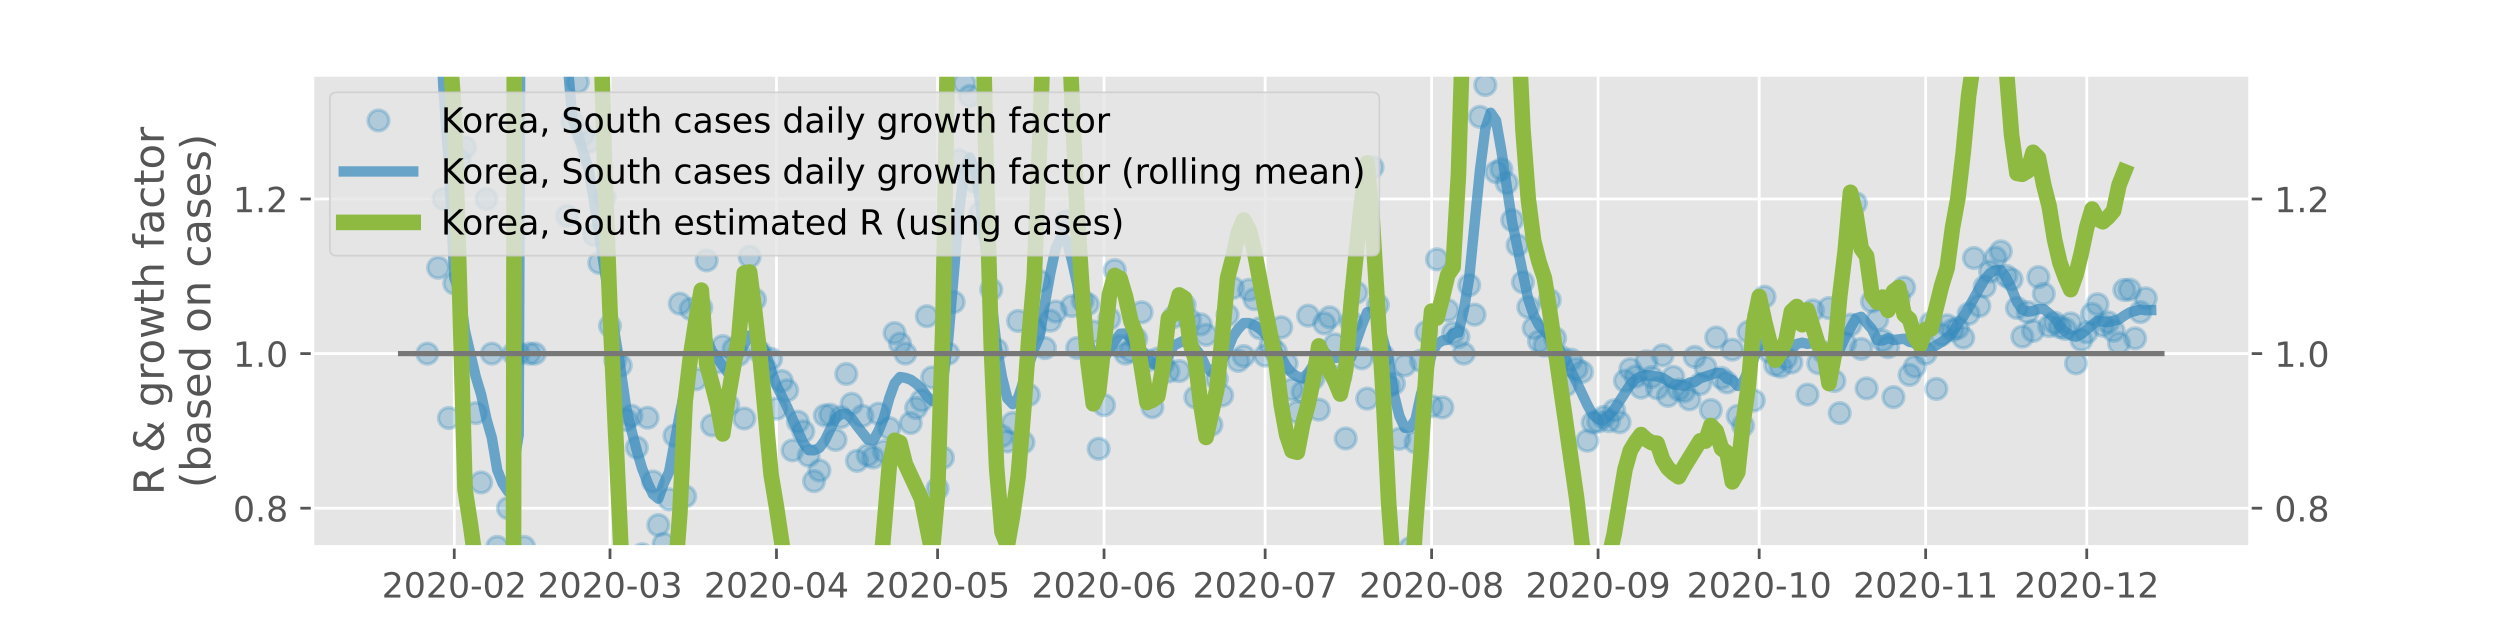 <?xml version="1.0" encoding="utf-8" standalone="no"?>
<!DOCTYPE svg PUBLIC "-//W3C//DTD SVG 1.1//EN"
  "http://www.w3.org/Graphics/SVG/1.1/DTD/svg11.dtd">
<!-- Created with matplotlib (https://matplotlib.org/) -->
<svg height="180pt" version="1.1" viewBox="0 0 720 180" width="720pt" xmlns="http://www.w3.org/2000/svg" xmlns:xlink="http://www.w3.org/1999/xlink">
 <defs>
  <style type="text/css">
*{stroke-linecap:butt;stroke-linejoin:round;}
  </style>
 </defs>
 <g id="figure_1">
  <g id="patch_1">
   <path d="M 0 180 
L 720 180 
L 720 0 
L 0 0 
z
" style="fill:#ffffff;"/>
  </g>
  <g id="axes_1">
   <g id="patch_2">
    <path d="M 90 157.5 
L 648 157.5 
L 648 21.6 
L 90 21.6 
z
" style="fill:#e5e5e5;"/>
   </g>
   <g id="matplotlib.axis_1">
    <g id="xtick_1">
     <g id="line2d_1">
      <path clip-path="url(#p26aa8a79e0)" d="M 130.829 157.5 
L 130.829 21.6 
" style="fill:none;stroke:#ffffff;stroke-linecap:square;stroke-width:0.8;"/>
     </g>
     <g id="line2d_2">
      <defs>
       <path d="M 0 0 
L 0 3.5 
" id="me8d615e02a" style="stroke:#555555;stroke-width:0.8;"/>
      </defs>
      <g>
       <use style="fill:#555555;stroke:#555555;stroke-width:0.8;" x="130.829" xlink:href="#me8d615e02a" y="157.5"/>
      </g>
     </g>
     <g id="text_1">
      <!-- 2020-02 -->
      <defs>
       <path d="M 19.188 8.297 
L 53.609 8.297 
L 53.609 0 
L 7.328 0 
L 7.328 8.297 
Q 12.938 14.109 22.625 23.891 
Q 32.328 33.688 34.812 36.531 
Q 39.547 41.844 41.422 45.531 
Q 43.312 49.219 43.312 52.781 
Q 43.312 58.594 39.234 62.25 
Q 35.156 65.922 28.609 65.922 
Q 23.969 65.922 18.812 64.312 
Q 13.672 62.703 7.812 59.422 
L 7.812 69.391 
Q 13.766 71.781 18.938 73 
Q 24.125 74.219 28.422 74.219 
Q 39.75 74.219 46.484 68.547 
Q 53.219 62.891 53.219 53.422 
Q 53.219 48.922 51.531 44.891 
Q 49.859 40.875 45.406 35.406 
Q 44.188 33.984 37.641 27.219 
Q 31.109 20.453 19.188 8.297 
z
" id="DejaVuSans-50"/>
       <path d="M 31.781 66.406 
Q 24.172 66.406 20.328 58.906 
Q 16.5 51.422 16.5 36.375 
Q 16.5 21.391 20.328 13.891 
Q 24.172 6.391 31.781 6.391 
Q 39.453 6.391 43.281 13.891 
Q 47.125 21.391 47.125 36.375 
Q 47.125 51.422 43.281 58.906 
Q 39.453 66.406 31.781 66.406 
z
M 31.781 74.219 
Q 44.047 74.219 50.516 64.516 
Q 56.984 54.828 56.984 36.375 
Q 56.984 17.969 50.516 8.266 
Q 44.047 -1.422 31.781 -1.422 
Q 19.531 -1.422 13.062 8.266 
Q 6.594 17.969 6.594 36.375 
Q 6.594 54.828 13.062 64.516 
Q 19.531 74.219 31.781 74.219 
z
" id="DejaVuSans-48"/>
       <path d="M 4.891 31.391 
L 31.203 31.391 
L 31.203 23.391 
L 4.891 23.391 
z
" id="DejaVuSans-45"/>
      </defs>
      <g style="fill:#555555;" transform="translate(109.938 172.098)scale(0.1 -0.1)">
       <use xlink:href="#DejaVuSans-50"/>
       <use x="63.623" xlink:href="#DejaVuSans-48"/>
       <use x="127.246" xlink:href="#DejaVuSans-50"/>
       <use x="190.869" xlink:href="#DejaVuSans-48"/>
       <use x="254.492" xlink:href="#DejaVuSans-45"/>
       <use x="290.576" xlink:href="#DejaVuSans-48"/>
       <use x="354.199" xlink:href="#DejaVuSans-50"/>
      </g>
     </g>
    </g>
    <g id="xtick_2">
     <g id="line2d_3">
      <path clip-path="url(#p26aa8a79e0)" d="M 175.68 157.5 
L 175.68 21.6 
" style="fill:none;stroke:#ffffff;stroke-linecap:square;stroke-width:0.8;"/>
     </g>
     <g id="line2d_4">
      <g>
       <use style="fill:#555555;stroke:#555555;stroke-width:0.8;" x="175.68" xlink:href="#me8d615e02a" y="157.5"/>
      </g>
     </g>
     <g id="text_2">
      <!-- 2020-03 -->
      <defs>
       <path d="M 40.578 39.312 
Q 47.656 37.797 51.625 33 
Q 55.609 28.219 55.609 21.188 
Q 55.609 10.406 48.188 4.484 
Q 40.766 -1.422 27.094 -1.422 
Q 22.516 -1.422 17.656 -0.516 
Q 12.797 0.391 7.625 2.203 
L 7.625 11.719 
Q 11.719 9.328 16.594 8.109 
Q 21.484 6.891 26.812 6.891 
Q 36.078 6.891 40.938 10.547 
Q 45.797 14.203 45.797 21.188 
Q 45.797 27.641 41.281 31.266 
Q 36.766 34.906 28.719 34.906 
L 20.219 34.906 
L 20.219 43.016 
L 29.109 43.016 
Q 36.375 43.016 40.234 45.922 
Q 44.094 48.828 44.094 54.297 
Q 44.094 59.906 40.109 62.906 
Q 36.141 65.922 28.719 65.922 
Q 24.656 65.922 20.016 65.031 
Q 15.375 64.156 9.812 62.312 
L 9.812 71.094 
Q 15.438 72.656 20.344 73.438 
Q 25.25 74.219 29.594 74.219 
Q 40.828 74.219 47.359 69.109 
Q 53.906 64.016 53.906 55.328 
Q 53.906 49.266 50.438 45.094 
Q 46.969 40.922 40.578 39.312 
z
" id="DejaVuSans-51"/>
      </defs>
      <g style="fill:#555555;" transform="translate(154.788 172.098)scale(0.1 -0.1)">
       <use xlink:href="#DejaVuSans-50"/>
       <use x="63.623" xlink:href="#DejaVuSans-48"/>
       <use x="127.246" xlink:href="#DejaVuSans-50"/>
       <use x="190.869" xlink:href="#DejaVuSans-48"/>
       <use x="254.492" xlink:href="#DejaVuSans-45"/>
       <use x="290.576" xlink:href="#DejaVuSans-48"/>
       <use x="354.199" xlink:href="#DejaVuSans-51"/>
      </g>
     </g>
    </g>
    <g id="xtick_3">
     <g id="line2d_5">
      <path clip-path="url(#p26aa8a79e0)" d="M 223.623 157.5 
L 223.623 21.6 
" style="fill:none;stroke:#ffffff;stroke-linecap:square;stroke-width:0.8;"/>
     </g>
     <g id="line2d_6">
      <g>
       <use style="fill:#555555;stroke:#555555;stroke-width:0.8;" x="223.623" xlink:href="#me8d615e02a" y="157.5"/>
      </g>
     </g>
     <g id="text_3">
      <!-- 2020-04 -->
      <defs>
       <path d="M 37.797 64.312 
L 12.891 25.391 
L 37.797 25.391 
z
M 35.203 72.906 
L 47.609 72.906 
L 47.609 25.391 
L 58.016 25.391 
L 58.016 17.188 
L 47.609 17.188 
L 47.609 0 
L 37.797 0 
L 37.797 17.188 
L 4.891 17.188 
L 4.891 26.703 
z
" id="DejaVuSans-52"/>
      </defs>
      <g style="fill:#555555;" transform="translate(202.732 172.098)scale(0.1 -0.1)">
       <use xlink:href="#DejaVuSans-50"/>
       <use x="63.623" xlink:href="#DejaVuSans-48"/>
       <use x="127.246" xlink:href="#DejaVuSans-50"/>
       <use x="190.869" xlink:href="#DejaVuSans-48"/>
       <use x="254.492" xlink:href="#DejaVuSans-45"/>
       <use x="290.576" xlink:href="#DejaVuSans-48"/>
       <use x="354.199" xlink:href="#DejaVuSans-52"/>
      </g>
     </g>
    </g>
    <g id="xtick_4">
     <g id="line2d_7">
      <path clip-path="url(#p26aa8a79e0)" d="M 270.02 157.5 
L 270.02 21.6 
" style="fill:none;stroke:#ffffff;stroke-linecap:square;stroke-width:0.8;"/>
     </g>
     <g id="line2d_8">
      <g>
       <use style="fill:#555555;stroke:#555555;stroke-width:0.8;" x="270.02" xlink:href="#me8d615e02a" y="157.5"/>
      </g>
     </g>
     <g id="text_4">
      <!-- 2020-05 -->
      <defs>
       <path d="M 10.797 72.906 
L 49.516 72.906 
L 49.516 64.594 
L 19.828 64.594 
L 19.828 46.734 
Q 21.969 47.469 24.109 47.828 
Q 26.266 48.188 28.422 48.188 
Q 40.625 48.188 47.75 41.5 
Q 54.891 34.812 54.891 23.391 
Q 54.891 11.625 47.562 5.094 
Q 40.234 -1.422 26.906 -1.422 
Q 22.312 -1.422 17.547 -0.641 
Q 12.797 0.141 7.719 1.703 
L 7.719 11.625 
Q 12.109 9.234 16.797 8.062 
Q 21.484 6.891 26.703 6.891 
Q 35.156 6.891 40.078 11.328 
Q 45.016 15.766 45.016 23.391 
Q 45.016 31 40.078 35.438 
Q 35.156 39.891 26.703 39.891 
Q 22.75 39.891 18.812 39.016 
Q 14.891 38.141 10.797 36.281 
z
" id="DejaVuSans-53"/>
      </defs>
      <g style="fill:#555555;" transform="translate(249.129 172.098)scale(0.1 -0.1)">
       <use xlink:href="#DejaVuSans-50"/>
       <use x="63.623" xlink:href="#DejaVuSans-48"/>
       <use x="127.246" xlink:href="#DejaVuSans-50"/>
       <use x="190.869" xlink:href="#DejaVuSans-48"/>
       <use x="254.492" xlink:href="#DejaVuSans-45"/>
       <use x="290.576" xlink:href="#DejaVuSans-48"/>
       <use x="354.199" xlink:href="#DejaVuSans-53"/>
      </g>
     </g>
    </g>
    <g id="xtick_5">
     <g id="line2d_9">
      <path clip-path="url(#p26aa8a79e0)" d="M 317.963 157.5 
L 317.963 21.6 
" style="fill:none;stroke:#ffffff;stroke-linecap:square;stroke-width:0.8;"/>
     </g>
     <g id="line2d_10">
      <g>
       <use style="fill:#555555;stroke:#555555;stroke-width:0.8;" x="317.963" xlink:href="#me8d615e02a" y="157.5"/>
      </g>
     </g>
     <g id="text_5">
      <!-- 2020-06 -->
      <defs>
       <path d="M 33.016 40.375 
Q 26.375 40.375 22.484 35.828 
Q 18.609 31.297 18.609 23.391 
Q 18.609 15.531 22.484 10.953 
Q 26.375 6.391 33.016 6.391 
Q 39.656 6.391 43.531 10.953 
Q 47.406 15.531 47.406 23.391 
Q 47.406 31.297 43.531 35.828 
Q 39.656 40.375 33.016 40.375 
z
M 52.594 71.297 
L 52.594 62.312 
Q 48.875 64.062 45.094 64.984 
Q 41.312 65.922 37.594 65.922 
Q 27.828 65.922 22.672 59.328 
Q 17.531 52.734 16.797 39.406 
Q 19.672 43.656 24.016 45.922 
Q 28.375 48.188 33.594 48.188 
Q 44.578 48.188 50.953 41.516 
Q 57.328 34.859 57.328 23.391 
Q 57.328 12.156 50.688 5.359 
Q 44.047 -1.422 33.016 -1.422 
Q 20.359 -1.422 13.672 8.266 
Q 6.984 17.969 6.984 36.375 
Q 6.984 53.656 15.188 63.938 
Q 23.391 74.219 37.203 74.219 
Q 40.922 74.219 44.703 73.484 
Q 48.484 72.75 52.594 71.297 
z
" id="DejaVuSans-54"/>
      </defs>
      <g style="fill:#555555;" transform="translate(297.072 172.098)scale(0.1 -0.1)">
       <use xlink:href="#DejaVuSans-50"/>
       <use x="63.623" xlink:href="#DejaVuSans-48"/>
       <use x="127.246" xlink:href="#DejaVuSans-50"/>
       <use x="190.869" xlink:href="#DejaVuSans-48"/>
       <use x="254.492" xlink:href="#DejaVuSans-45"/>
       <use x="290.576" xlink:href="#DejaVuSans-48"/>
       <use x="354.199" xlink:href="#DejaVuSans-54"/>
      </g>
     </g>
    </g>
    <g id="xtick_6">
     <g id="line2d_11">
      <path clip-path="url(#p26aa8a79e0)" d="M 364.36 157.5 
L 364.36 21.6 
" style="fill:none;stroke:#ffffff;stroke-linecap:square;stroke-width:0.8;"/>
     </g>
     <g id="line2d_12">
      <g>
       <use style="fill:#555555;stroke:#555555;stroke-width:0.8;" x="364.36" xlink:href="#me8d615e02a" y="157.5"/>
      </g>
     </g>
     <g id="text_6">
      <!-- 2020-07 -->
      <defs>
       <path d="M 8.203 72.906 
L 55.078 72.906 
L 55.078 68.703 
L 28.609 0 
L 18.312 0 
L 43.219 64.594 
L 8.203 64.594 
z
" id="DejaVuSans-55"/>
      </defs>
      <g style="fill:#555555;" transform="translate(343.469 172.098)scale(0.1 -0.1)">
       <use xlink:href="#DejaVuSans-50"/>
       <use x="63.623" xlink:href="#DejaVuSans-48"/>
       <use x="127.246" xlink:href="#DejaVuSans-50"/>
       <use x="190.869" xlink:href="#DejaVuSans-48"/>
       <use x="254.492" xlink:href="#DejaVuSans-45"/>
       <use x="290.576" xlink:href="#DejaVuSans-48"/>
       <use x="354.199" xlink:href="#DejaVuSans-55"/>
      </g>
     </g>
    </g>
    <g id="xtick_7">
     <g id="line2d_13">
      <path clip-path="url(#p26aa8a79e0)" d="M 412.304 157.5 
L 412.304 21.6 
" style="fill:none;stroke:#ffffff;stroke-linecap:square;stroke-width:0.8;"/>
     </g>
     <g id="line2d_14">
      <g>
       <use style="fill:#555555;stroke:#555555;stroke-width:0.8;" x="412.304" xlink:href="#me8d615e02a" y="157.5"/>
      </g>
     </g>
     <g id="text_7">
      <!-- 2020-08 -->
      <defs>
       <path d="M 31.781 34.625 
Q 24.75 34.625 20.719 30.859 
Q 16.703 27.094 16.703 20.516 
Q 16.703 13.922 20.719 10.156 
Q 24.75 6.391 31.781 6.391 
Q 38.812 6.391 42.859 10.172 
Q 46.922 13.969 46.922 20.516 
Q 46.922 27.094 42.891 30.859 
Q 38.875 34.625 31.781 34.625 
z
M 21.922 38.812 
Q 15.578 40.375 12.031 44.719 
Q 8.5 49.078 8.5 55.328 
Q 8.5 64.062 14.719 69.141 
Q 20.953 74.219 31.781 74.219 
Q 42.672 74.219 48.875 69.141 
Q 55.078 64.062 55.078 55.328 
Q 55.078 49.078 51.531 44.719 
Q 48 40.375 41.703 38.812 
Q 48.828 37.156 52.797 32.312 
Q 56.781 27.484 56.781 20.516 
Q 56.781 9.906 50.312 4.234 
Q 43.844 -1.422 31.781 -1.422 
Q 19.734 -1.422 13.25 4.234 
Q 6.781 9.906 6.781 20.516 
Q 6.781 27.484 10.781 32.312 
Q 14.797 37.156 21.922 38.812 
z
M 18.312 54.391 
Q 18.312 48.734 21.844 45.562 
Q 25.391 42.391 31.781 42.391 
Q 38.141 42.391 41.719 45.562 
Q 45.312 48.734 45.312 54.391 
Q 45.312 60.062 41.719 63.234 
Q 38.141 66.406 31.781 66.406 
Q 25.391 66.406 21.844 63.234 
Q 18.312 60.062 18.312 54.391 
z
" id="DejaVuSans-56"/>
      </defs>
      <g style="fill:#555555;" transform="translate(391.412 172.098)scale(0.1 -0.1)">
       <use xlink:href="#DejaVuSans-50"/>
       <use x="63.623" xlink:href="#DejaVuSans-48"/>
       <use x="127.246" xlink:href="#DejaVuSans-50"/>
       <use x="190.869" xlink:href="#DejaVuSans-48"/>
       <use x="254.492" xlink:href="#DejaVuSans-45"/>
       <use x="290.576" xlink:href="#DejaVuSans-48"/>
       <use x="354.199" xlink:href="#DejaVuSans-56"/>
      </g>
     </g>
    </g>
    <g id="xtick_8">
     <g id="line2d_15">
      <path clip-path="url(#p26aa8a79e0)" d="M 460.247 157.5 
L 460.247 21.6 
" style="fill:none;stroke:#ffffff;stroke-linecap:square;stroke-width:0.8;"/>
     </g>
     <g id="line2d_16">
      <g>
       <use style="fill:#555555;stroke:#555555;stroke-width:0.8;" x="460.247" xlink:href="#me8d615e02a" y="157.5"/>
      </g>
     </g>
     <g id="text_8">
      <!-- 2020-09 -->
      <defs>
       <path d="M 10.984 1.516 
L 10.984 10.5 
Q 14.703 8.734 18.5 7.812 
Q 22.312 6.891 25.984 6.891 
Q 35.75 6.891 40.891 13.453 
Q 46.047 20.016 46.781 33.406 
Q 43.953 29.203 39.594 26.953 
Q 35.25 24.703 29.984 24.703 
Q 19.047 24.703 12.672 31.312 
Q 6.297 37.938 6.297 49.422 
Q 6.297 60.641 12.938 67.422 
Q 19.578 74.219 30.609 74.219 
Q 43.266 74.219 49.922 64.516 
Q 56.594 54.828 56.594 36.375 
Q 56.594 19.141 48.406 8.859 
Q 40.234 -1.422 26.422 -1.422 
Q 22.703 -1.422 18.891 -0.688 
Q 15.094 0.047 10.984 1.516 
z
M 30.609 32.422 
Q 37.25 32.422 41.125 36.953 
Q 45.016 41.5 45.016 49.422 
Q 45.016 57.281 41.125 61.844 
Q 37.25 66.406 30.609 66.406 
Q 23.969 66.406 20.094 61.844 
Q 16.219 57.281 16.219 49.422 
Q 16.219 41.5 20.094 36.953 
Q 23.969 32.422 30.609 32.422 
z
" id="DejaVuSans-57"/>
      </defs>
      <g style="fill:#555555;" transform="translate(439.356 172.098)scale(0.1 -0.1)">
       <use xlink:href="#DejaVuSans-50"/>
       <use x="63.623" xlink:href="#DejaVuSans-48"/>
       <use x="127.246" xlink:href="#DejaVuSans-50"/>
       <use x="190.869" xlink:href="#DejaVuSans-48"/>
       <use x="254.492" xlink:href="#DejaVuSans-45"/>
       <use x="290.576" xlink:href="#DejaVuSans-48"/>
       <use x="354.199" xlink:href="#DejaVuSans-57"/>
      </g>
     </g>
    </g>
    <g id="xtick_9">
     <g id="line2d_17">
      <path clip-path="url(#p26aa8a79e0)" d="M 506.644 157.5 
L 506.644 21.6 
" style="fill:none;stroke:#ffffff;stroke-linecap:square;stroke-width:0.8;"/>
     </g>
     <g id="line2d_18">
      <g>
       <use style="fill:#555555;stroke:#555555;stroke-width:0.8;" x="506.644" xlink:href="#me8d615e02a" y="157.5"/>
      </g>
     </g>
     <g id="text_9">
      <!-- 2020-10 -->
      <defs>
       <path d="M 12.406 8.297 
L 28.516 8.297 
L 28.516 63.922 
L 10.984 60.406 
L 10.984 69.391 
L 28.422 72.906 
L 38.281 72.906 
L 38.281 8.297 
L 54.391 8.297 
L 54.391 0 
L 12.406 0 
z
" id="DejaVuSans-49"/>
      </defs>
      <g style="fill:#555555;" transform="translate(485.753 172.098)scale(0.1 -0.1)">
       <use xlink:href="#DejaVuSans-50"/>
       <use x="63.623" xlink:href="#DejaVuSans-48"/>
       <use x="127.246" xlink:href="#DejaVuSans-50"/>
       <use x="190.869" xlink:href="#DejaVuSans-48"/>
       <use x="254.492" xlink:href="#DejaVuSans-45"/>
       <use x="290.576" xlink:href="#DejaVuSans-49"/>
       <use x="354.199" xlink:href="#DejaVuSans-48"/>
      </g>
     </g>
    </g>
    <g id="xtick_10">
     <g id="line2d_19">
      <path clip-path="url(#p26aa8a79e0)" d="M 554.588 157.5 
L 554.588 21.6 
" style="fill:none;stroke:#ffffff;stroke-linecap:square;stroke-width:0.8;"/>
     </g>
     <g id="line2d_20">
      <g>
       <use style="fill:#555555;stroke:#555555;stroke-width:0.8;" x="554.588" xlink:href="#me8d615e02a" y="157.5"/>
      </g>
     </g>
     <g id="text_10">
      <!-- 2020-11 -->
      <g style="fill:#555555;" transform="translate(533.696 172.098)scale(0.1 -0.1)">
       <use xlink:href="#DejaVuSans-50"/>
       <use x="63.623" xlink:href="#DejaVuSans-48"/>
       <use x="127.246" xlink:href="#DejaVuSans-50"/>
       <use x="190.869" xlink:href="#DejaVuSans-48"/>
       <use x="254.492" xlink:href="#DejaVuSans-45"/>
       <use x="290.576" xlink:href="#DejaVuSans-49"/>
       <use x="354.199" xlink:href="#DejaVuSans-49"/>
      </g>
     </g>
    </g>
    <g id="xtick_11">
     <g id="line2d_21">
      <path clip-path="url(#p26aa8a79e0)" d="M 600.984 157.5 
L 600.984 21.6 
" style="fill:none;stroke:#ffffff;stroke-linecap:square;stroke-width:0.8;"/>
     </g>
     <g id="line2d_22">
      <g>
       <use style="fill:#555555;stroke:#555555;stroke-width:0.8;" x="600.984" xlink:href="#me8d615e02a" y="157.5"/>
      </g>
     </g>
     <g id="text_11">
      <!-- 2020-12 -->
      <g style="fill:#555555;" transform="translate(580.093 172.098)scale(0.1 -0.1)">
       <use xlink:href="#DejaVuSans-50"/>
       <use x="63.623" xlink:href="#DejaVuSans-48"/>
       <use x="127.246" xlink:href="#DejaVuSans-50"/>
       <use x="190.869" xlink:href="#DejaVuSans-48"/>
       <use x="254.492" xlink:href="#DejaVuSans-45"/>
       <use x="290.576" xlink:href="#DejaVuSans-49"/>
       <use x="354.199" xlink:href="#DejaVuSans-50"/>
      </g>
     </g>
    </g>
   </g>
   <g id="matplotlib.axis_2">
    <g id="ytick_1">
     <g id="line2d_23">
      <path clip-path="url(#p26aa8a79e0)" d="M 90 146.368 
L 648 146.368 
" style="fill:none;stroke:#ffffff;stroke-linecap:square;stroke-width:0.8;"/>
     </g>
     <g id="line2d_24">
      <defs>
       <path d="M 0 0 
L -3.5 0 
" id="mde8606d7d3" style="stroke:#555555;stroke-width:0.8;"/>
      </defs>
      <g>
       <use style="fill:#555555;stroke:#555555;stroke-width:0.8;" x="90" xlink:href="#mde8606d7d3" y="146.368"/>
      </g>
     </g>
     <g id="line2d_25">
      <defs>
       <path d="M 0 0 
L 3.5 0 
" id="m8e7cf484ec" style="stroke:#555555;stroke-width:0.8;"/>
      </defs>
      <g>
       <use style="fill:#555555;stroke:#555555;stroke-width:0.8;" x="648" xlink:href="#m8e7cf484ec" y="146.368"/>
      </g>
     </g>
     <g id="text_12">
      <!-- 0.8 -->
      <defs>
       <path d="M 10.688 12.406 
L 21 12.406 
L 21 0 
L 10.688 0 
z
" id="DejaVuSans-46"/>
      </defs>
      <g style="fill:#555555;" transform="translate(67.097 150.167)scale(0.1 -0.1)">
       <use xlink:href="#DejaVuSans-48"/>
       <use x="63.623" xlink:href="#DejaVuSans-46"/>
       <use x="95.41" xlink:href="#DejaVuSans-56"/>
      </g>
     </g>
     <g id="text_13">
      <!-- 0.8 -->
      <g style="fill:#555555;" transform="translate(655 150.167)scale(0.1 -0.1)">
       <use xlink:href="#DejaVuSans-48"/>
       <use x="63.623" xlink:href="#DejaVuSans-46"/>
       <use x="95.41" xlink:href="#DejaVuSans-56"/>
      </g>
     </g>
    </g>
    <g id="ytick_2">
     <g id="line2d_26">
      <path clip-path="url(#p26aa8a79e0)" d="M 90 101.84 
L 648 101.84 
" style="fill:none;stroke:#ffffff;stroke-linecap:square;stroke-width:0.8;"/>
     </g>
     <g id="line2d_27">
      <g>
       <use style="fill:#555555;stroke:#555555;stroke-width:0.8;" x="90" xlink:href="#mde8606d7d3" y="101.84"/>
      </g>
     </g>
     <g id="line2d_28">
      <g>
       <use style="fill:#555555;stroke:#555555;stroke-width:0.8;" x="648" xlink:href="#m8e7cf484ec" y="101.84"/>
      </g>
     </g>
     <g id="text_14">
      <!-- 1.0 -->
      <g style="fill:#555555;" transform="translate(67.097 105.64)scale(0.1 -0.1)">
       <use xlink:href="#DejaVuSans-49"/>
       <use x="63.623" xlink:href="#DejaVuSans-46"/>
       <use x="95.41" xlink:href="#DejaVuSans-48"/>
      </g>
     </g>
     <g id="text_15">
      <!-- 1.0 -->
      <g style="fill:#555555;" transform="translate(655 105.64)scale(0.1 -0.1)">
       <use xlink:href="#DejaVuSans-49"/>
       <use x="63.623" xlink:href="#DejaVuSans-46"/>
       <use x="95.41" xlink:href="#DejaVuSans-48"/>
      </g>
     </g>
    </g>
    <g id="ytick_3">
     <g id="line2d_29">
      <path clip-path="url(#p26aa8a79e0)" d="M 90 57.313 
L 648 57.313 
" style="fill:none;stroke:#ffffff;stroke-linecap:square;stroke-width:0.8;"/>
     </g>
     <g id="line2d_30">
      <g>
       <use style="fill:#555555;stroke:#555555;stroke-width:0.8;" x="90" xlink:href="#mde8606d7d3" y="57.313"/>
      </g>
     </g>
     <g id="line2d_31">
      <g>
       <use style="fill:#555555;stroke:#555555;stroke-width:0.8;" x="648" xlink:href="#m8e7cf484ec" y="57.313"/>
      </g>
     </g>
     <g id="text_16">
      <!-- 1.2 -->
      <g style="fill:#555555;" transform="translate(67.097 61.112)scale(0.1 -0.1)">
       <use xlink:href="#DejaVuSans-49"/>
       <use x="63.623" xlink:href="#DejaVuSans-46"/>
       <use x="95.41" xlink:href="#DejaVuSans-50"/>
      </g>
     </g>
     <g id="text_17">
      <!-- 1.2 -->
      <g style="fill:#555555;" transform="translate(655 61.112)scale(0.1 -0.1)">
       <use xlink:href="#DejaVuSans-49"/>
       <use x="63.623" xlink:href="#DejaVuSans-46"/>
       <use x="95.41" xlink:href="#DejaVuSans-50"/>
      </g>
     </g>
    </g>
    <g id="text_18">
     <!-- R &amp; growth factor -->
     <defs>
      <path d="M 44.391 34.188 
Q 47.562 33.109 50.562 29.594 
Q 53.562 26.078 56.594 19.922 
L 66.609 0 
L 56 0 
L 46.688 18.703 
Q 43.062 26.031 39.672 28.422 
Q 36.281 30.812 30.422 30.812 
L 19.672 30.812 
L 19.672 0 
L 9.812 0 
L 9.812 72.906 
L 32.078 72.906 
Q 44.578 72.906 50.734 67.672 
Q 56.891 62.453 56.891 51.906 
Q 56.891 45.016 53.688 40.469 
Q 50.484 35.938 44.391 34.188 
z
M 19.672 64.797 
L 19.672 38.922 
L 32.078 38.922 
Q 39.203 38.922 42.844 42.219 
Q 46.484 45.516 46.484 51.906 
Q 46.484 58.297 42.844 61.547 
Q 39.203 64.797 32.078 64.797 
z
" id="DejaVuSans-82"/>
      <path id="DejaVuSans-32"/>
      <path d="M 24.312 39.203 
Q 19.875 35.25 17.797 31.312 
Q 15.719 27.391 15.719 23.094 
Q 15.719 15.969 20.891 11.234 
Q 26.078 6.5 33.891 6.5 
Q 38.531 6.5 42.578 8.031 
Q 46.625 9.578 50.203 12.703 
z
M 31.203 44.672 
L 56 19.281 
Q 58.891 23.641 60.5 28.594 
Q 62.109 33.547 62.406 39.109 
L 71.484 39.109 
Q 70.906 32.672 68.359 26.359 
Q 65.828 20.062 61.281 13.922 
L 74.906 0 
L 62.594 0 
L 55.609 7.172 
Q 50.531 2.828 44.969 0.703 
Q 39.406 -1.422 33.016 -1.422 
Q 21.234 -1.422 13.766 5.297 
Q 6.297 12.016 6.297 22.516 
Q 6.297 28.766 9.562 34.25 
Q 12.844 39.75 19.391 44.578 
Q 17.047 47.656 15.812 50.703 
Q 14.594 53.766 14.594 56.688 
Q 14.594 64.594 20.016 69.406 
Q 25.438 74.219 34.422 74.219 
Q 38.484 74.219 42.5 73.344 
Q 46.531 72.469 50.688 70.703 
L 50.688 61.812 
Q 46.438 64.109 42.578 65.297 
Q 38.719 66.5 35.406 66.5 
Q 30.281 66.5 27.078 63.781 
Q 23.875 61.078 23.875 56.781 
Q 23.875 54.297 25.312 51.781 
Q 26.766 49.266 31.203 44.672 
z
" id="DejaVuSans-38"/>
      <path d="M 45.406 27.984 
Q 45.406 37.75 41.375 43.109 
Q 37.359 48.484 30.078 48.484 
Q 22.859 48.484 18.828 43.109 
Q 14.797 37.75 14.797 27.984 
Q 14.797 18.266 18.828 12.891 
Q 22.859 7.516 30.078 7.516 
Q 37.359 7.516 41.375 12.891 
Q 45.406 18.266 45.406 27.984 
z
M 54.391 6.781 
Q 54.391 -7.172 48.188 -13.984 
Q 42 -20.797 29.203 -20.797 
Q 24.469 -20.797 20.266 -20.094 
Q 16.062 -19.391 12.109 -17.922 
L 12.109 -9.188 
Q 16.062 -11.328 19.922 -12.344 
Q 23.781 -13.375 27.781 -13.375 
Q 36.625 -13.375 41.016 -8.766 
Q 45.406 -4.156 45.406 5.172 
L 45.406 9.625 
Q 42.625 4.781 38.281 2.391 
Q 33.938 0 27.875 0 
Q 17.828 0 11.672 7.656 
Q 5.516 15.328 5.516 27.984 
Q 5.516 40.672 11.672 48.328 
Q 17.828 56 27.875 56 
Q 33.938 56 38.281 53.609 
Q 42.625 51.219 45.406 46.391 
L 45.406 54.688 
L 54.391 54.688 
z
" id="DejaVuSans-103"/>
      <path d="M 41.109 46.297 
Q 39.594 47.172 37.812 47.578 
Q 36.031 48 33.891 48 
Q 26.266 48 22.188 43.047 
Q 18.109 38.094 18.109 28.812 
L 18.109 0 
L 9.078 0 
L 9.078 54.688 
L 18.109 54.688 
L 18.109 46.188 
Q 20.953 51.172 25.484 53.578 
Q 30.031 56 36.531 56 
Q 37.453 56 38.578 55.875 
Q 39.703 55.766 41.062 55.516 
z
" id="DejaVuSans-114"/>
      <path d="M 30.609 48.391 
Q 23.391 48.391 19.188 42.75 
Q 14.984 37.109 14.984 27.297 
Q 14.984 17.484 19.156 11.844 
Q 23.344 6.203 30.609 6.203 
Q 37.797 6.203 41.984 11.859 
Q 46.188 17.531 46.188 27.297 
Q 46.188 37.016 41.984 42.703 
Q 37.797 48.391 30.609 48.391 
z
M 30.609 56 
Q 42.328 56 49.016 48.375 
Q 55.719 40.766 55.719 27.297 
Q 55.719 13.875 49.016 6.219 
Q 42.328 -1.422 30.609 -1.422 
Q 18.844 -1.422 12.172 6.219 
Q 5.516 13.875 5.516 27.297 
Q 5.516 40.766 12.172 48.375 
Q 18.844 56 30.609 56 
z
" id="DejaVuSans-111"/>
      <path d="M 4.203 54.688 
L 13.188 54.688 
L 24.422 12.016 
L 35.594 54.688 
L 46.188 54.688 
L 57.422 12.016 
L 68.609 54.688 
L 77.594 54.688 
L 63.281 0 
L 52.688 0 
L 40.922 44.828 
L 29.109 0 
L 18.5 0 
z
" id="DejaVuSans-119"/>
      <path d="M 18.312 70.219 
L 18.312 54.688 
L 36.812 54.688 
L 36.812 47.703 
L 18.312 47.703 
L 18.312 18.016 
Q 18.312 11.328 20.141 9.422 
Q 21.969 7.516 27.594 7.516 
L 36.812 7.516 
L 36.812 0 
L 27.594 0 
Q 17.188 0 13.234 3.875 
Q 9.281 7.766 9.281 18.016 
L 9.281 47.703 
L 2.688 47.703 
L 2.688 54.688 
L 9.281 54.688 
L 9.281 70.219 
z
" id="DejaVuSans-116"/>
      <path d="M 54.891 33.016 
L 54.891 0 
L 45.906 0 
L 45.906 32.719 
Q 45.906 40.484 42.875 44.328 
Q 39.844 48.188 33.797 48.188 
Q 26.516 48.188 22.312 43.547 
Q 18.109 38.922 18.109 30.906 
L 18.109 0 
L 9.078 0 
L 9.078 75.984 
L 18.109 75.984 
L 18.109 46.188 
Q 21.344 51.125 25.703 53.562 
Q 30.078 56 35.797 56 
Q 45.219 56 50.047 50.172 
Q 54.891 44.344 54.891 33.016 
z
" id="DejaVuSans-104"/>
      <path d="M 37.109 75.984 
L 37.109 68.5 
L 28.516 68.5 
Q 23.688 68.5 21.797 66.547 
Q 19.922 64.594 19.922 59.516 
L 19.922 54.688 
L 34.719 54.688 
L 34.719 47.703 
L 19.922 47.703 
L 19.922 0 
L 10.891 0 
L 10.891 47.703 
L 2.297 47.703 
L 2.297 54.688 
L 10.891 54.688 
L 10.891 58.5 
Q 10.891 67.625 15.141 71.797 
Q 19.391 75.984 28.609 75.984 
z
" id="DejaVuSans-102"/>
      <path d="M 34.281 27.484 
Q 23.391 27.484 19.188 25 
Q 14.984 22.516 14.984 16.5 
Q 14.984 11.719 18.141 8.906 
Q 21.297 6.109 26.703 6.109 
Q 34.188 6.109 38.703 11.406 
Q 43.219 16.703 43.219 25.484 
L 43.219 27.484 
z
M 52.203 31.203 
L 52.203 0 
L 43.219 0 
L 43.219 8.297 
Q 40.141 3.328 35.547 0.953 
Q 30.953 -1.422 24.312 -1.422 
Q 15.922 -1.422 10.953 3.297 
Q 6 8.016 6 15.922 
Q 6 25.141 12.172 29.828 
Q 18.359 34.516 30.609 34.516 
L 43.219 34.516 
L 43.219 35.406 
Q 43.219 41.609 39.141 45 
Q 35.062 48.391 27.688 48.391 
Q 23 48.391 18.547 47.266 
Q 14.109 46.141 10.016 43.891 
L 10.016 52.203 
Q 14.938 54.109 19.578 55.047 
Q 24.219 56 28.609 56 
Q 40.484 56 46.344 49.844 
Q 52.203 43.703 52.203 31.203 
z
" id="DejaVuSans-97"/>
      <path d="M 48.781 52.594 
L 48.781 44.188 
Q 44.969 46.297 41.141 47.344 
Q 37.312 48.391 33.406 48.391 
Q 24.656 48.391 19.812 42.844 
Q 14.984 37.312 14.984 27.297 
Q 14.984 17.281 19.812 11.734 
Q 24.656 6.203 33.406 6.203 
Q 37.312 6.203 41.141 7.25 
Q 44.969 8.297 48.781 10.406 
L 48.781 2.094 
Q 45.016 0.344 40.984 -0.531 
Q 36.969 -1.422 32.422 -1.422 
Q 20.062 -1.422 12.781 6.344 
Q 5.516 14.109 5.516 27.297 
Q 5.516 40.672 12.859 48.328 
Q 20.219 56 33.016 56 
Q 37.156 56 41.109 55.141 
Q 45.062 54.297 48.781 52.594 
z
" id="DejaVuSans-99"/>
     </defs>
     <g style="fill:#555555;" transform="translate(47.164 142.57)rotate(-90)scale(0.12 -0.12)">
      <use xlink:href="#DejaVuSans-82"/>
      <use x="69.482" xlink:href="#DejaVuSans-32"/>
      <use x="101.27" xlink:href="#DejaVuSans-38"/>
      <use x="179.248" xlink:href="#DejaVuSans-32"/>
      <use x="211.035" xlink:href="#DejaVuSans-103"/>
      <use x="274.512" xlink:href="#DejaVuSans-114"/>
      <use x="313.375" xlink:href="#DejaVuSans-111"/>
      <use x="374.557" xlink:href="#DejaVuSans-119"/>
      <use x="456.344" xlink:href="#DejaVuSans-116"/>
      <use x="495.553" xlink:href="#DejaVuSans-104"/>
      <use x="558.932" xlink:href="#DejaVuSans-32"/>
      <use x="590.719" xlink:href="#DejaVuSans-102"/>
      <use x="625.924" xlink:href="#DejaVuSans-97"/>
      <use x="687.203" xlink:href="#DejaVuSans-99"/>
      <use x="742.184" xlink:href="#DejaVuSans-116"/>
      <use x="781.393" xlink:href="#DejaVuSans-111"/>
      <use x="842.574" xlink:href="#DejaVuSans-114"/>
     </g>
     <!-- (based on cases) -->
     <defs>
      <path d="M 31 75.875 
Q 24.469 64.656 21.281 53.656 
Q 18.109 42.672 18.109 31.391 
Q 18.109 20.125 21.312 9.062 
Q 24.516 -2 31 -13.188 
L 23.188 -13.188 
Q 15.875 -1.703 12.234 9.375 
Q 8.594 20.453 8.594 31.391 
Q 8.594 42.281 12.203 53.312 
Q 15.828 64.359 23.188 75.875 
z
" id="DejaVuSans-40"/>
      <path d="M 48.688 27.297 
Q 48.688 37.203 44.609 42.844 
Q 40.531 48.484 33.406 48.484 
Q 26.266 48.484 22.188 42.844 
Q 18.109 37.203 18.109 27.297 
Q 18.109 17.391 22.188 11.75 
Q 26.266 6.109 33.406 6.109 
Q 40.531 6.109 44.609 11.75 
Q 48.688 17.391 48.688 27.297 
z
M 18.109 46.391 
Q 20.953 51.266 25.266 53.625 
Q 29.594 56 35.594 56 
Q 45.562 56 51.781 48.094 
Q 58.016 40.188 58.016 27.297 
Q 58.016 14.406 51.781 6.484 
Q 45.562 -1.422 35.594 -1.422 
Q 29.594 -1.422 25.266 0.953 
Q 20.953 3.328 18.109 8.203 
L 18.109 0 
L 9.078 0 
L 9.078 75.984 
L 18.109 75.984 
z
" id="DejaVuSans-98"/>
      <path d="M 44.281 53.078 
L 44.281 44.578 
Q 40.484 46.531 36.375 47.5 
Q 32.281 48.484 27.875 48.484 
Q 21.188 48.484 17.844 46.438 
Q 14.5 44.391 14.5 40.281 
Q 14.5 37.156 16.891 35.375 
Q 19.281 33.594 26.516 31.984 
L 29.594 31.297 
Q 39.156 29.25 43.188 25.516 
Q 47.219 21.781 47.219 15.094 
Q 47.219 7.469 41.188 3.016 
Q 35.156 -1.422 24.609 -1.422 
Q 20.219 -1.422 15.453 -0.562 
Q 10.688 0.297 5.422 2 
L 5.422 11.281 
Q 10.406 8.688 15.234 7.391 
Q 20.062 6.109 24.812 6.109 
Q 31.156 6.109 34.562 8.281 
Q 37.984 10.453 37.984 14.406 
Q 37.984 18.062 35.516 20.016 
Q 33.062 21.969 24.703 23.781 
L 21.578 24.516 
Q 13.234 26.266 9.516 29.906 
Q 5.812 33.547 5.812 39.891 
Q 5.812 47.609 11.281 51.797 
Q 16.75 56 26.812 56 
Q 31.781 56 36.172 55.266 
Q 40.578 54.547 44.281 53.078 
z
" id="DejaVuSans-115"/>
      <path d="M 56.203 29.594 
L 56.203 25.203 
L 14.891 25.203 
Q 15.484 15.922 20.484 11.062 
Q 25.484 6.203 34.422 6.203 
Q 39.594 6.203 44.453 7.469 
Q 49.312 8.734 54.109 11.281 
L 54.109 2.781 
Q 49.266 0.734 44.188 -0.344 
Q 39.109 -1.422 33.891 -1.422 
Q 20.797 -1.422 13.156 6.188 
Q 5.516 13.812 5.516 26.812 
Q 5.516 40.234 12.766 48.109 
Q 20.016 56 32.328 56 
Q 43.359 56 49.781 48.891 
Q 56.203 41.797 56.203 29.594 
z
M 47.219 32.234 
Q 47.125 39.594 43.094 43.984 
Q 39.062 48.391 32.422 48.391 
Q 24.906 48.391 20.391 44.141 
Q 15.875 39.891 15.188 32.172 
z
" id="DejaVuSans-101"/>
      <path d="M 45.406 46.391 
L 45.406 75.984 
L 54.391 75.984 
L 54.391 0 
L 45.406 0 
L 45.406 8.203 
Q 42.578 3.328 38.25 0.953 
Q 33.938 -1.422 27.875 -1.422 
Q 17.969 -1.422 11.734 6.484 
Q 5.516 14.406 5.516 27.297 
Q 5.516 40.188 11.734 48.094 
Q 17.969 56 27.875 56 
Q 33.938 56 38.25 53.625 
Q 42.578 51.266 45.406 46.391 
z
M 14.797 27.297 
Q 14.797 17.391 18.875 11.75 
Q 22.953 6.109 30.078 6.109 
Q 37.203 6.109 41.297 11.75 
Q 45.406 17.391 45.406 27.297 
Q 45.406 37.203 41.297 42.844 
Q 37.203 48.484 30.078 48.484 
Q 22.953 48.484 18.875 42.844 
Q 14.797 37.203 14.797 27.297 
z
" id="DejaVuSans-100"/>
      <path d="M 54.891 33.016 
L 54.891 0 
L 45.906 0 
L 45.906 32.719 
Q 45.906 40.484 42.875 44.328 
Q 39.844 48.188 33.797 48.188 
Q 26.516 48.188 22.312 43.547 
Q 18.109 38.922 18.109 30.906 
L 18.109 0 
L 9.078 0 
L 9.078 54.688 
L 18.109 54.688 
L 18.109 46.188 
Q 21.344 51.125 25.703 53.562 
Q 30.078 56 35.797 56 
Q 45.219 56 50.047 50.172 
Q 54.891 44.344 54.891 33.016 
z
" id="DejaVuSans-110"/>
      <path d="M 8.016 75.875 
L 15.828 75.875 
Q 23.141 64.359 26.781 53.312 
Q 30.422 42.281 30.422 31.391 
Q 30.422 20.453 26.781 9.375 
Q 23.141 -1.703 15.828 -13.188 
L 8.016 -13.188 
Q 14.5 -2 17.703 9.062 
Q 20.906 20.125 20.906 31.391 
Q 20.906 42.672 17.703 53.656 
Q 14.5 64.656 8.016 75.875 
z
" id="DejaVuSans-41"/>
     </defs>
     <g style="fill:#555555;" transform="translate(60.601 140.551)rotate(-90)scale(0.12 -0.12)">
      <use xlink:href="#DejaVuSans-40"/>
      <use x="39.014" xlink:href="#DejaVuSans-98"/>
      <use x="102.49" xlink:href="#DejaVuSans-97"/>
      <use x="163.77" xlink:href="#DejaVuSans-115"/>
      <use x="215.869" xlink:href="#DejaVuSans-101"/>
      <use x="277.393" xlink:href="#DejaVuSans-100"/>
      <use x="340.869" xlink:href="#DejaVuSans-32"/>
      <use x="372.656" xlink:href="#DejaVuSans-111"/>
      <use x="433.838" xlink:href="#DejaVuSans-110"/>
      <use x="497.217" xlink:href="#DejaVuSans-32"/>
      <use x="529.004" xlink:href="#DejaVuSans-99"/>
      <use x="583.984" xlink:href="#DejaVuSans-97"/>
      <use x="645.264" xlink:href="#DejaVuSans-115"/>
      <use x="697.363" xlink:href="#DejaVuSans-101"/>
      <use x="758.887" xlink:href="#DejaVuSans-115"/>
      <use x="810.986" xlink:href="#DejaVuSans-41"/>
     </g>
    </g>
   </g>
   <g id="line2d_32">
    <defs>
     <path d="M 0 3 
C 0.796 3 1.559 2.684 2.121 2.121 
C 2.684 1.559 3 0.796 3 0 
C 3 -0.796 2.684 -1.559 2.121 -2.121 
C 1.559 -2.684 0.796 -3 0 -3 
C -0.796 -3 -1.559 -2.684 -2.121 -2.121 
C -2.684 -1.559 -3 -0.796 -3 0 
C -3 0.796 -2.684 1.559 -2.121 2.121 
C -1.559 2.684 -0.796 3 0 3 
z
" id="m221077f5d4" style="stroke:#348abd;stroke-opacity:0.3;"/>
    </defs>
    <g clip-path="url(#p26aa8a79e0)">
     <use style="fill:#348abd;fill-opacity:0.3;stroke:#348abd;stroke-opacity:0.3;" x="123.096" xlink:href="#m221077f5d4" y="101.84"/>
     <use style="fill:#348abd;fill-opacity:0.3;stroke:#348abd;stroke-opacity:0.3;" x="123.454" xlink:href="#m221077f5d4" y="-1"/>
     <use style="fill:#348abd;fill-opacity:0.3;stroke:#348abd;stroke-opacity:0.3;" x="125.902" xlink:href="#m221077f5d4" y="-1"/>
     <use style="fill:#348abd;fill-opacity:0.3;stroke:#348abd;stroke-opacity:0.3;" x="126.19" xlink:href="#m221077f5d4" y="77.103"/>
     <use style="fill:#348abd;fill-opacity:0.3;stroke:#348abd;stroke-opacity:0.3;" x="127.736" xlink:href="#m221077f5d4" y="57.313"/>
     <use style="fill:#348abd;fill-opacity:0.3;stroke:#348abd;stroke-opacity:0.3;" x="129.283" xlink:href="#m221077f5d4" y="120.394"/>
     <use style="fill:#348abd;fill-opacity:0.3;stroke:#348abd;stroke-opacity:0.3;" x="130.829" xlink:href="#m221077f5d4" y="81.601"/>
     <use style="fill:#348abd;fill-opacity:0.3;stroke:#348abd;stroke-opacity:0.3;" x="132.376" xlink:href="#m221077f5d4" y="46.181"/>
     <use style="fill:#348abd;fill-opacity:0.3;stroke:#348abd;stroke-opacity:0.3;" x="133.922" xlink:href="#m221077f5d4" y="42.47"/>
     <use style="fill:#348abd;fill-opacity:0.3;stroke:#348abd;stroke-opacity:0.3;" x="135.469" xlink:href="#m221077f5d4" y="172.147"/>
     <use style="fill:#348abd;fill-opacity:0.3;stroke:#348abd;stroke-opacity:0.3;" x="137.016" xlink:href="#m221077f5d4" y="118.966"/>
     <use style="fill:#348abd;fill-opacity:0.3;stroke:#348abd;stroke-opacity:0.3;" x="138.562" xlink:href="#m221077f5d4" y="138.947"/>
     <use style="fill:#348abd;fill-opacity:0.3;stroke:#348abd;stroke-opacity:0.3;" x="140.109" xlink:href="#m221077f5d4" y="57.313"/>
     <use style="fill:#348abd;fill-opacity:0.3;stroke:#348abd;stroke-opacity:0.3;" x="141.655" xlink:href="#m221077f5d4" y="101.84"/>
     <use style="fill:#348abd;fill-opacity:0.3;stroke:#348abd;stroke-opacity:0.3;" x="143.202" xlink:href="#m221077f5d4" y="157.5"/>
     <use style="fill:#348abd;fill-opacity:0.3;stroke:#348abd;stroke-opacity:0.3;" x="144.748" xlink:href="#m221077f5d4" y="200.791"/>
     <use style="fill:#348abd;fill-opacity:0.3;stroke:#348abd;stroke-opacity:0.3;" x="146.295" xlink:href="#m221077f5d4" y="146.368"/>
     <use style="fill:#348abd;fill-opacity:0.3;stroke:#348abd;stroke-opacity:0.3;" x="147.841" xlink:href="#m221077f5d4" y="101.84"/>
     <use style="fill:#348abd;fill-opacity:0.3;stroke:#348abd;stroke-opacity:0.3;" x="149.388" xlink:href="#m221077f5d4" y="101.84"/>
     <use style="fill:#348abd;fill-opacity:0.3;stroke:#348abd;stroke-opacity:0.3;" x="150.935" xlink:href="#m221077f5d4" y="157.5"/>
     <use style="fill:#348abd;fill-opacity:0.3;stroke:#348abd;stroke-opacity:0.3;" x="152.481" xlink:href="#m221077f5d4" y="101.84"/>
     <use style="fill:#348abd;fill-opacity:0.3;stroke:#348abd;stroke-opacity:0.3;" x="154.028" xlink:href="#m221077f5d4" y="101.84"/>
     <use style="fill:#348abd;fill-opacity:0.3;stroke:#348abd;stroke-opacity:0.3;" x="154.057" xlink:href="#m221077f5d4" y="-1"/>
     <use style="fill:#348abd;fill-opacity:0.3;stroke:#348abd;stroke-opacity:0.3;" x="160.132" xlink:href="#m221077f5d4" y="-1"/>
     <use style="fill:#348abd;fill-opacity:0.3;stroke:#348abd;stroke-opacity:0.3;" x="160.214" xlink:href="#m221077f5d4" y="9.487"/>
     <use style="fill:#348abd;fill-opacity:0.3;stroke:#348abd;stroke-opacity:0.3;" x="161.761" xlink:href="#m221077f5d4" y="12.474"/>
     <use style="fill:#348abd;fill-opacity:0.3;stroke:#348abd;stroke-opacity:0.3;" x="163.307" xlink:href="#m221077f5d4" y="62.192"/>
     <use style="fill:#348abd;fill-opacity:0.3;stroke:#348abd;stroke-opacity:0.3;" x="164.854" xlink:href="#m221077f5d4" y="35.002"/>
     <use style="fill:#348abd;fill-opacity:0.3;stroke:#348abd;stroke-opacity:0.3;" x="166.4" xlink:href="#m221077f5d4" y="23.645"/>
     <use style="fill:#348abd;fill-opacity:0.3;stroke:#348abd;stroke-opacity:0.3;" x="167.947" xlink:href="#m221077f5d4" y="38.746"/>
     <use style="fill:#348abd;fill-opacity:0.3;stroke:#348abd;stroke-opacity:0.3;" x="169.493" xlink:href="#m221077f5d4" y="40.884"/>
     <use style="fill:#348abd;fill-opacity:0.3;stroke:#348abd;stroke-opacity:0.3;" x="171.04" xlink:href="#m221077f5d4" y="67.67"/>
     <use style="fill:#348abd;fill-opacity:0.3;stroke:#348abd;stroke-opacity:0.3;" x="172.586" xlink:href="#m221077f5d4" y="75.698"/>
     <use style="fill:#348abd;fill-opacity:0.3;stroke:#348abd;stroke-opacity:0.3;" x="174.133" xlink:href="#m221077f5d4" y="56.893"/>
     <use style="fill:#348abd;fill-opacity:0.3;stroke:#348abd;stroke-opacity:0.3;" x="175.68" xlink:href="#m221077f5d4" y="93.853"/>
     <use style="fill:#348abd;fill-opacity:0.3;stroke:#348abd;stroke-opacity:0.3;" x="177.226" xlink:href="#m221077f5d4" y="103.781"/>
     <use style="fill:#348abd;fill-opacity:0.3;stroke:#348abd;stroke-opacity:0.3;" x="178.773" xlink:href="#m221077f5d4" y="105.24"/>
     <use style="fill:#348abd;fill-opacity:0.3;stroke:#348abd;stroke-opacity:0.3;" x="180.319" xlink:href="#m221077f5d4" y="120.934"/>
     <use style="fill:#348abd;fill-opacity:0.3;stroke:#348abd;stroke-opacity:0.3;" x="181.866" xlink:href="#m221077f5d4" y="119.75"/>
     <use style="fill:#348abd;fill-opacity:0.3;stroke:#348abd;stroke-opacity:0.3;" x="183.412" xlink:href="#m221077f5d4" y="128.908"/>
     <use style="fill:#348abd;fill-opacity:0.3;stroke:#348abd;stroke-opacity:0.3;" x="184.959" xlink:href="#m221077f5d4" y="159.643"/>
     <use style="fill:#348abd;fill-opacity:0.3;stroke:#348abd;stroke-opacity:0.3;" x="186.506" xlink:href="#m221077f5d4" y="120.306"/>
     <use style="fill:#348abd;fill-opacity:0.3;stroke:#348abd;stroke-opacity:0.3;" x="188.052" xlink:href="#m221077f5d4" y="138.669"/>
     <use style="fill:#348abd;fill-opacity:0.3;stroke:#348abd;stroke-opacity:0.3;" x="189.599" xlink:href="#m221077f5d4" y="151.218"/>
     <use style="fill:#348abd;fill-opacity:0.3;stroke:#348abd;stroke-opacity:0.3;" x="191.145" xlink:href="#m221077f5d4" y="156.617"/>
     <use style="fill:#348abd;fill-opacity:0.3;stroke:#348abd;stroke-opacity:0.3;" x="192.692" xlink:href="#m221077f5d4" y="143.811"/>
     <use style="fill:#348abd;fill-opacity:0.3;stroke:#348abd;stroke-opacity:0.3;" x="194.238" xlink:href="#m221077f5d4" y="125.469"/>
     <use style="fill:#348abd;fill-opacity:0.3;stroke:#348abd;stroke-opacity:0.3;" x="195.785" xlink:href="#m221077f5d4" y="87.448"/>
     <use style="fill:#348abd;fill-opacity:0.3;stroke:#348abd;stroke-opacity:0.3;" x="197.331" xlink:href="#m221077f5d4" y="142.947"/>
     <use style="fill:#348abd;fill-opacity:0.3;stroke:#348abd;stroke-opacity:0.3;" x="198.878" xlink:href="#m221077f5d4" y="88.983"/>
     <use style="fill:#348abd;fill-opacity:0.3;stroke:#348abd;stroke-opacity:0.3;" x="200.425" xlink:href="#m221077f5d4" y="109.198"/>
     <use style="fill:#348abd;fill-opacity:0.3;stroke:#348abd;stroke-opacity:0.3;" x="201.971" xlink:href="#m221077f5d4" y="88.608"/>
     <use style="fill:#348abd;fill-opacity:0.3;stroke:#348abd;stroke-opacity:0.3;" x="203.518" xlink:href="#m221077f5d4" y="74.986"/>
     <use style="fill:#348abd;fill-opacity:0.3;stroke:#348abd;stroke-opacity:0.3;" x="205.064" xlink:href="#m221077f5d4" y="122.46"/>
     <use style="fill:#348abd;fill-opacity:0.3;stroke:#348abd;stroke-opacity:0.3;" x="206.611" xlink:href="#m221077f5d4" y="104.297"/>
     <use style="fill:#348abd;fill-opacity:0.3;stroke:#348abd;stroke-opacity:0.3;" x="208.157" xlink:href="#m221077f5d4" y="99.667"/>
     <use style="fill:#348abd;fill-opacity:0.3;stroke:#348abd;stroke-opacity:0.3;" x="209.704" xlink:href="#m221077f5d4" y="116.601"/>
     <use style="fill:#348abd;fill-opacity:0.3;stroke:#348abd;stroke-opacity:0.3;" x="211.251" xlink:href="#m221077f5d4" y="100.523"/>
     <use style="fill:#348abd;fill-opacity:0.3;stroke:#348abd;stroke-opacity:0.3;" x="212.797" xlink:href="#m221077f5d4" y="102.168"/>
     <use style="fill:#348abd;fill-opacity:0.3;stroke:#348abd;stroke-opacity:0.3;" x="214.344" xlink:href="#m221077f5d4" y="120.53"/>
     <use style="fill:#348abd;fill-opacity:0.3;stroke:#348abd;stroke-opacity:0.3;" x="215.89" xlink:href="#m221077f5d4" y="73.921"/>
     <use style="fill:#348abd;fill-opacity:0.3;stroke:#348abd;stroke-opacity:0.3;" x="217.437" xlink:href="#m221077f5d4" y="86.256"/>
     <use style="fill:#348abd;fill-opacity:0.3;stroke:#348abd;stroke-opacity:0.3;" x="218.983" xlink:href="#m221077f5d4" y="101.543"/>
     <use style="fill:#348abd;fill-opacity:0.3;stroke:#348abd;stroke-opacity:0.3;" x="220.53" xlink:href="#m221077f5d4" y="106.293"/>
     <use style="fill:#348abd;fill-opacity:0.3;stroke:#348abd;stroke-opacity:0.3;" x="222.076" xlink:href="#m221077f5d4" y="103.355"/>
     <use style="fill:#348abd;fill-opacity:0.3;stroke:#348abd;stroke-opacity:0.3;" x="223.623" xlink:href="#m221077f5d4" y="117.7"/>
     <use style="fill:#348abd;fill-opacity:0.3;stroke:#348abd;stroke-opacity:0.3;" x="225.17" xlink:href="#m221077f5d4" y="109.721"/>
     <use style="fill:#348abd;fill-opacity:0.3;stroke:#348abd;stroke-opacity:0.3;" x="226.716" xlink:href="#m221077f5d4" y="112.394"/>
     <use style="fill:#348abd;fill-opacity:0.3;stroke:#348abd;stroke-opacity:0.3;" x="228.263" xlink:href="#m221077f5d4" y="129.715"/>
     <use style="fill:#348abd;fill-opacity:0.3;stroke:#348abd;stroke-opacity:0.3;" x="229.809" xlink:href="#m221077f5d4" y="121.449"/>
     <use style="fill:#348abd;fill-opacity:0.3;stroke:#348abd;stroke-opacity:0.3;" x="231.356" xlink:href="#m221077f5d4" y="124.239"/>
     <use style="fill:#348abd;fill-opacity:0.3;stroke:#348abd;stroke-opacity:0.3;" x="232.902" xlink:href="#m221077f5d4" y="131.227"/>
     <use style="fill:#348abd;fill-opacity:0.3;stroke:#348abd;stroke-opacity:0.3;" x="234.449" xlink:href="#m221077f5d4" y="138.564"/>
     <use style="fill:#348abd;fill-opacity:0.3;stroke:#348abd;stroke-opacity:0.3;" x="235.996" xlink:href="#m221077f5d4" y="135.511"/>
     <use style="fill:#348abd;fill-opacity:0.3;stroke:#348abd;stroke-opacity:0.3;" x="237.542" xlink:href="#m221077f5d4" y="119.651"/>
     <use style="fill:#348abd;fill-opacity:0.3;stroke:#348abd;stroke-opacity:0.3;" x="239.089" xlink:href="#m221077f5d4" y="119.44"/>
     <use style="fill:#348abd;fill-opacity:0.3;stroke:#348abd;stroke-opacity:0.3;" x="240.635" xlink:href="#m221077f5d4" y="126.684"/>
     <use style="fill:#348abd;fill-opacity:0.3;stroke:#348abd;stroke-opacity:0.3;" x="242.182" xlink:href="#m221077f5d4" y="120.125"/>
     <use style="fill:#348abd;fill-opacity:0.3;stroke:#348abd;stroke-opacity:0.3;" x="243.728" xlink:href="#m221077f5d4" y="107.699"/>
     <use style="fill:#348abd;fill-opacity:0.3;stroke:#348abd;stroke-opacity:0.3;" x="245.275" xlink:href="#m221077f5d4" y="116.282"/>
     <use style="fill:#348abd;fill-opacity:0.3;stroke:#348abd;stroke-opacity:0.3;" x="246.822" xlink:href="#m221077f5d4" y="132.727"/>
     <use style="fill:#348abd;fill-opacity:0.3;stroke:#348abd;stroke-opacity:0.3;" x="248.368" xlink:href="#m221077f5d4" y="119.771"/>
     <use style="fill:#348abd;fill-opacity:0.3;stroke:#348abd;stroke-opacity:0.3;" x="249.915" xlink:href="#m221077f5d4" y="131.092"/>
     <use style="fill:#348abd;fill-opacity:0.3;stroke:#348abd;stroke-opacity:0.3;" x="251.461" xlink:href="#m221077f5d4" y="131.775"/>
     <use style="fill:#348abd;fill-opacity:0.3;stroke:#348abd;stroke-opacity:0.3;" x="253.008" xlink:href="#m221077f5d4" y="119.133"/>
     <use style="fill:#348abd;fill-opacity:0.3;stroke:#348abd;stroke-opacity:0.3;" x="254.554" xlink:href="#m221077f5d4" y="129.963"/>
     <use style="fill:#348abd;fill-opacity:0.3;stroke:#348abd;stroke-opacity:0.3;" x="256.101" xlink:href="#m221077f5d4" y="123.3"/>
     <use style="fill:#348abd;fill-opacity:0.3;stroke:#348abd;stroke-opacity:0.3;" x="257.647" xlink:href="#m221077f5d4" y="95.903"/>
     <use style="fill:#348abd;fill-opacity:0.3;stroke:#348abd;stroke-opacity:0.3;" x="259.194" xlink:href="#m221077f5d4" y="98.949"/>
     <use style="fill:#348abd;fill-opacity:0.3;stroke:#348abd;stroke-opacity:0.3;" x="260.741" xlink:href="#m221077f5d4" y="101.84"/>
     <use style="fill:#348abd;fill-opacity:0.3;stroke:#348abd;stroke-opacity:0.3;" x="262.287" xlink:href="#m221077f5d4" y="121.821"/>
     <use style="fill:#348abd;fill-opacity:0.3;stroke:#348abd;stroke-opacity:0.3;" x="263.834" xlink:href="#m221077f5d4" y="117.519"/>
     <use style="fill:#348abd;fill-opacity:0.3;stroke:#348abd;stroke-opacity:0.3;" x="265.38" xlink:href="#m221077f5d4" y="115.334"/>
     <use style="fill:#348abd;fill-opacity:0.3;stroke:#348abd;stroke-opacity:0.3;" x="266.927" xlink:href="#m221077f5d4" y="91.068"/>
     <use style="fill:#348abd;fill-opacity:0.3;stroke:#348abd;stroke-opacity:0.3;" x="268.473" xlink:href="#m221077f5d4" y="108.691"/>
     <use style="fill:#348abd;fill-opacity:0.3;stroke:#348abd;stroke-opacity:0.3;" x="270.02" xlink:href="#m221077f5d4" y="140.714"/>
     <use style="fill:#348abd;fill-opacity:0.3;stroke:#348abd;stroke-opacity:0.3;" x="271.567" xlink:href="#m221077f5d4" y="131.811"/>
     <use style="fill:#348abd;fill-opacity:0.3;stroke:#348abd;stroke-opacity:0.3;" x="273.113" xlink:href="#m221077f5d4" y="101.84"/>
     <use style="fill:#348abd;fill-opacity:0.3;stroke:#348abd;stroke-opacity:0.3;" x="274.66" xlink:href="#m221077f5d4" y="86.998"/>
     <use style="fill:#348abd;fill-opacity:0.3;stroke:#348abd;stroke-opacity:0.3;" x="276.206" xlink:href="#m221077f5d4" y="46.181"/>
     <use style="fill:#348abd;fill-opacity:0.3;stroke:#348abd;stroke-opacity:0.3;" x="277.753" xlink:href="#m221077f5d4" y="23.917"/>
     <use style="fill:#348abd;fill-opacity:0.3;stroke:#348abd;stroke-opacity:0.3;" x="279.299" xlink:href="#m221077f5d4" y="27.628"/>
     <use style="fill:#348abd;fill-opacity:0.3;stroke:#348abd;stroke-opacity:0.3;" x="280.846" xlink:href="#m221077f5d4" y="52.365"/>
     <use style="fill:#348abd;fill-opacity:0.3;stroke:#348abd;stroke-opacity:0.3;" x="282.392" xlink:href="#m221077f5d4" y="61.361"/>
     <use style="fill:#348abd;fill-opacity:0.3;stroke:#348abd;stroke-opacity:0.3;" x="283.939" xlink:href="#m221077f5d4" y="66.161"/>
     <use style="fill:#348abd;fill-opacity:0.3;stroke:#348abd;stroke-opacity:0.3;" x="285.486" xlink:href="#m221077f5d4" y="83.39"/>
     <use style="fill:#348abd;fill-opacity:0.3;stroke:#348abd;stroke-opacity:0.3;" x="287.032" xlink:href="#m221077f5d4" y="100.704"/>
     <use style="fill:#348abd;fill-opacity:0.3;stroke:#348abd;stroke-opacity:0.3;" x="288.579" xlink:href="#m221077f5d4" y="125.573"/>
     <use style="fill:#348abd;fill-opacity:0.3;stroke:#348abd;stroke-opacity:0.3;" x="290.125" xlink:href="#m221077f5d4" y="127.14"/>
     <use style="fill:#348abd;fill-opacity:0.3;stroke:#348abd;stroke-opacity:0.3;" x="291.672" xlink:href="#m221077f5d4" y="121.821"/>
     <use style="fill:#348abd;fill-opacity:0.3;stroke:#348abd;stroke-opacity:0.3;" x="293.218" xlink:href="#m221077f5d4" y="92.433"/>
     <use style="fill:#348abd;fill-opacity:0.3;stroke:#348abd;stroke-opacity:0.3;" x="294.765" xlink:href="#m221077f5d4" y="127.414"/>
     <use style="fill:#348abd;fill-opacity:0.3;stroke:#348abd;stroke-opacity:0.3;" x="296.312" xlink:href="#m221077f5d4" y="113.737"/>
     <use style="fill:#348abd;fill-opacity:0.3;stroke:#348abd;stroke-opacity:0.3;" x="297.858" xlink:href="#m221077f5d4" y="94.658"/>
     <use style="fill:#348abd;fill-opacity:0.3;stroke:#348abd;stroke-opacity:0.3;" x="299.405" xlink:href="#m221077f5d4" y="80.968"/>
     <use style="fill:#348abd;fill-opacity:0.3;stroke:#348abd;stroke-opacity:0.3;" x="300.951" xlink:href="#m221077f5d4" y="100.25"/>
     <use style="fill:#348abd;fill-opacity:0.3;stroke:#348abd;stroke-opacity:0.3;" x="302.498" xlink:href="#m221077f5d4" y="92.366"/>
     <use style="fill:#348abd;fill-opacity:0.3;stroke:#348abd;stroke-opacity:0.3;" x="304.044" xlink:href="#m221077f5d4" y="89.724"/>
     <use style="fill:#348abd;fill-opacity:0.3;stroke:#348abd;stroke-opacity:0.3;" x="305.591" xlink:href="#m221077f5d4" y="5.603"/>
     <use style="fill:#348abd;fill-opacity:0.3;stroke:#348abd;stroke-opacity:0.3;" x="307.137" xlink:href="#m221077f5d4" y="63.731"/>
     <use style="fill:#348abd;fill-opacity:0.3;stroke:#348abd;stroke-opacity:0.3;" x="308.684" xlink:href="#m221077f5d4" y="88.14"/>
     <use style="fill:#348abd;fill-opacity:0.3;stroke:#348abd;stroke-opacity:0.3;" x="310.231" xlink:href="#m221077f5d4" y="100.227"/>
     <use style="fill:#348abd;fill-opacity:0.3;stroke:#348abd;stroke-opacity:0.3;" x="311.777" xlink:href="#m221077f5d4" y="86.624"/>
     <use style="fill:#348abd;fill-opacity:0.3;stroke:#348abd;stroke-opacity:0.3;" x="313.324" xlink:href="#m221077f5d4" y="87.597"/>
     <use style="fill:#348abd;fill-opacity:0.3;stroke:#348abd;stroke-opacity:0.3;" x="314.87" xlink:href="#m221077f5d4" y="95.499"/>
     <use style="fill:#348abd;fill-opacity:0.3;stroke:#348abd;stroke-opacity:0.3;" x="316.417" xlink:href="#m221077f5d4" y="129.242"/>
     <use style="fill:#348abd;fill-opacity:0.3;stroke:#348abd;stroke-opacity:0.3;" x="317.963" xlink:href="#m221077f5d4" y="116.683"/>
     <use style="fill:#348abd;fill-opacity:0.3;stroke:#348abd;stroke-opacity:0.3;" x="319.51" xlink:href="#m221077f5d4" y="91.797"/>
     <use style="fill:#348abd;fill-opacity:0.3;stroke:#348abd;stroke-opacity:0.3;" x="321.057" xlink:href="#m221077f5d4" y="77.815"/>
     <use style="fill:#348abd;fill-opacity:0.3;stroke:#348abd;stroke-opacity:0.3;" x="322.603" xlink:href="#m221077f5d4" y="99.672"/>
     <use style="fill:#348abd;fill-opacity:0.3;stroke:#348abd;stroke-opacity:0.3;" x="324.15" xlink:href="#m221077f5d4" y="101.84"/>
     <use style="fill:#348abd;fill-opacity:0.3;stroke:#348abd;stroke-opacity:0.3;" x="325.696" xlink:href="#m221077f5d4" y="101.124"/>
     <use style="fill:#348abd;fill-opacity:0.3;stroke:#348abd;stroke-opacity:0.3;" x="327.243" xlink:href="#m221077f5d4" y="97.559"/>
     <use style="fill:#348abd;fill-opacity:0.3;stroke:#348abd;stroke-opacity:0.3;" x="328.789" xlink:href="#m221077f5d4" y="89.938"/>
     <use style="fill:#348abd;fill-opacity:0.3;stroke:#348abd;stroke-opacity:0.3;" x="330.336" xlink:href="#m221077f5d4" y="103.834"/>
     <use style="fill:#348abd;fill-opacity:0.3;stroke:#348abd;stroke-opacity:0.3;" x="331.882" xlink:href="#m221077f5d4" y="117.264"/>
     <use style="fill:#348abd;fill-opacity:0.3;stroke:#348abd;stroke-opacity:0.3;" x="333.429" xlink:href="#m221077f5d4" y="103.281"/>
     <use style="fill:#348abd;fill-opacity:0.3;stroke:#348abd;stroke-opacity:0.3;" x="334.976" xlink:href="#m221077f5d4" y="104.741"/>
     <use style="fill:#348abd;fill-opacity:0.3;stroke:#348abd;stroke-opacity:0.3;" x="336.522" xlink:href="#m221077f5d4" y="106.984"/>
     <use style="fill:#348abd;fill-opacity:0.3;stroke:#348abd;stroke-opacity:0.3;" x="338.069" xlink:href="#m221077f5d4" y="91.31"/>
     <use style="fill:#348abd;fill-opacity:0.3;stroke:#348abd;stroke-opacity:0.3;" x="339.615" xlink:href="#m221077f5d4" y="106.868"/>
     <use style="fill:#348abd;fill-opacity:0.3;stroke:#348abd;stroke-opacity:0.3;" x="341.162" xlink:href="#m221077f5d4" y="87.88"/>
     <use style="fill:#348abd;fill-opacity:0.3;stroke:#348abd;stroke-opacity:0.3;" x="342.708" xlink:href="#m221077f5d4" y="92.16"/>
     <use style="fill:#348abd;fill-opacity:0.3;stroke:#348abd;stroke-opacity:0.3;" x="344.255" xlink:href="#m221077f5d4" y="114.43"/>
     <use style="fill:#348abd;fill-opacity:0.3;stroke:#348abd;stroke-opacity:0.3;" x="345.802" xlink:href="#m221077f5d4" y="93.412"/>
     <use style="fill:#348abd;fill-opacity:0.3;stroke:#348abd;stroke-opacity:0.3;" x="347.348" xlink:href="#m221077f5d4" y="96.427"/>
     <use style="fill:#348abd;fill-opacity:0.3;stroke:#348abd;stroke-opacity:0.3;" x="348.895" xlink:href="#m221077f5d4" y="122.32"/>
     <use style="fill:#348abd;fill-opacity:0.3;stroke:#348abd;stroke-opacity:0.3;" x="350.441" xlink:href="#m221077f5d4" y="109.116"/>
     <use style="fill:#348abd;fill-opacity:0.3;stroke:#348abd;stroke-opacity:0.3;" x="351.988" xlink:href="#m221077f5d4" y="113.875"/>
     <use style="fill:#348abd;fill-opacity:0.3;stroke:#348abd;stroke-opacity:0.3;" x="353.534" xlink:href="#m221077f5d4" y="90.708"/>
     <use style="fill:#348abd;fill-opacity:0.3;stroke:#348abd;stroke-opacity:0.3;" x="355.081" xlink:href="#m221077f5d4" y="82.909"/>
     <use style="fill:#348abd;fill-opacity:0.3;stroke:#348abd;stroke-opacity:0.3;" x="356.627" xlink:href="#m221077f5d4" y="103.934"/>
     <use style="fill:#348abd;fill-opacity:0.3;stroke:#348abd;stroke-opacity:0.3;" x="358.174" xlink:href="#m221077f5d4" y="102.545"/>
     <use style="fill:#348abd;fill-opacity:0.3;stroke:#348abd;stroke-opacity:0.3;" x="359.721" xlink:href="#m221077f5d4" y="83.464"/>
     <use style="fill:#348abd;fill-opacity:0.3;stroke:#348abd;stroke-opacity:0.3;" x="361.267" xlink:href="#m221077f5d4" y="86.171"/>
     <use style="fill:#348abd;fill-opacity:0.3;stroke:#348abd;stroke-opacity:0.3;" x="362.814" xlink:href="#m221077f5d4" y="94.521"/>
     <use style="fill:#348abd;fill-opacity:0.3;stroke:#348abd;stroke-opacity:0.3;" x="364.36" xlink:href="#m221077f5d4" y="102.431"/>
     <use style="fill:#348abd;fill-opacity:0.3;stroke:#348abd;stroke-opacity:0.3;" x="365.907" xlink:href="#m221077f5d4" y="99.472"/>
     <use style="fill:#348abd;fill-opacity:0.3;stroke:#348abd;stroke-opacity:0.3;" x="367.453" xlink:href="#m221077f5d4" y="101.254"/>
     <use style="fill:#348abd;fill-opacity:0.3;stroke:#348abd;stroke-opacity:0.3;" x="369" xlink:href="#m221077f5d4" y="94.244"/>
     <use style="fill:#348abd;fill-opacity:0.3;stroke:#348abd;stroke-opacity:0.3;" x="370.547" xlink:href="#m221077f5d4" y="104.666"/>
     <use style="fill:#348abd;fill-opacity:0.3;stroke:#348abd;stroke-opacity:0.3;" x="372.093" xlink:href="#m221077f5d4" y="112.142"/>
     <use style="fill:#348abd;fill-opacity:0.3;stroke:#348abd;stroke-opacity:0.3;" x="373.64" xlink:href="#m221077f5d4" y="118.643"/>
     <use style="fill:#348abd;fill-opacity:0.3;stroke:#348abd;stroke-opacity:0.3;" x="375.186" xlink:href="#m221077f5d4" y="112.875"/>
     <use style="fill:#348abd;fill-opacity:0.3;stroke:#348abd;stroke-opacity:0.3;" x="376.733" xlink:href="#m221077f5d4" y="90.913"/>
     <use style="fill:#348abd;fill-opacity:0.3;stroke:#348abd;stroke-opacity:0.3;" x="378.279" xlink:href="#m221077f5d4" y="109.001"/>
     <use style="fill:#348abd;fill-opacity:0.3;stroke:#348abd;stroke-opacity:0.3;" x="379.826" xlink:href="#m221077f5d4" y="117.983"/>
     <use style="fill:#348abd;fill-opacity:0.3;stroke:#348abd;stroke-opacity:0.3;" x="381.373" xlink:href="#m221077f5d4" y="93.138"/>
     <use style="fill:#348abd;fill-opacity:0.3;stroke:#348abd;stroke-opacity:0.3;" x="382.919" xlink:href="#m221077f5d4" y="91.371"/>
     <use style="fill:#348abd;fill-opacity:0.3;stroke:#348abd;stroke-opacity:0.3;" x="384.466" xlink:href="#m221077f5d4" y="99.174"/>
     <use style="fill:#348abd;fill-opacity:0.3;stroke:#348abd;stroke-opacity:0.3;" x="386.012" xlink:href="#m221077f5d4" y="108.427"/>
     <use style="fill:#348abd;fill-opacity:0.3;stroke:#348abd;stroke-opacity:0.3;" x="387.559" xlink:href="#m221077f5d4" y="126.276"/>
     <use style="fill:#348abd;fill-opacity:0.3;stroke:#348abd;stroke-opacity:0.3;" x="389.105" xlink:href="#m221077f5d4" y="92.691"/>
     <use style="fill:#348abd;fill-opacity:0.3;stroke:#348abd;stroke-opacity:0.3;" x="390.652" xlink:href="#m221077f5d4" y="84.264"/>
     <use style="fill:#348abd;fill-opacity:0.3;stroke:#348abd;stroke-opacity:0.3;" x="392.198" xlink:href="#m221077f5d4" y="103.198"/>
     <use style="fill:#348abd;fill-opacity:0.3;stroke:#348abd;stroke-opacity:0.3;" x="393.745" xlink:href="#m221077f5d4" y="114.816"/>
     <use style="fill:#348abd;fill-opacity:0.3;stroke:#348abd;stroke-opacity:0.3;" x="395.292" xlink:href="#m221077f5d4" y="48.175"/>
     <use style="fill:#348abd;fill-opacity:0.3;stroke:#348abd;stroke-opacity:0.3;" x="396.838" xlink:href="#m221077f5d4" y="87.816"/>
     <use style="fill:#348abd;fill-opacity:0.3;stroke:#348abd;stroke-opacity:0.3;" x="398.385" xlink:href="#m221077f5d4" y="102.39"/>
     <use style="fill:#348abd;fill-opacity:0.3;stroke:#348abd;stroke-opacity:0.3;" x="399.931" xlink:href="#m221077f5d4" y="111.209"/>
     <use style="fill:#348abd;fill-opacity:0.3;stroke:#348abd;stroke-opacity:0.3;" x="401.478" xlink:href="#m221077f5d4" y="110.47"/>
     <use style="fill:#348abd;fill-opacity:0.3;stroke:#348abd;stroke-opacity:0.3;" x="403.024" xlink:href="#m221077f5d4" y="126.378"/>
     <use style="fill:#348abd;fill-opacity:0.3;stroke:#348abd;stroke-opacity:0.3;" x="404.571" xlink:href="#m221077f5d4" y="105.203"/>
     <use style="fill:#348abd;fill-opacity:0.3;stroke:#348abd;stroke-opacity:0.3;" x="406.118" xlink:href="#m221077f5d4" y="157.841"/>
     <use style="fill:#348abd;fill-opacity:0.3;stroke:#348abd;stroke-opacity:0.3;" x="407.664" xlink:href="#m221077f5d4" y="127.389"/>
     <use style="fill:#348abd;fill-opacity:0.3;stroke:#348abd;stroke-opacity:0.3;" x="409.211" xlink:href="#m221077f5d4" y="103.902"/>
     <use style="fill:#348abd;fill-opacity:0.3;stroke:#348abd;stroke-opacity:0.3;" x="410.757" xlink:href="#m221077f5d4" y="95.598"/>
     <use style="fill:#348abd;fill-opacity:0.3;stroke:#348abd;stroke-opacity:0.3;" x="412.304" xlink:href="#m221077f5d4" y="117.02"/>
     <use style="fill:#348abd;fill-opacity:0.3;stroke:#348abd;stroke-opacity:0.3;" x="413.85" xlink:href="#m221077f5d4" y="74.689"/>
     <use style="fill:#348abd;fill-opacity:0.3;stroke:#348abd;stroke-opacity:0.3;" x="415.397" xlink:href="#m221077f5d4" y="117.328"/>
     <use style="fill:#348abd;fill-opacity:0.3;stroke:#348abd;stroke-opacity:0.3;" x="416.943" xlink:href="#m221077f5d4" y="89.356"/>
     <use style="fill:#348abd;fill-opacity:0.3;stroke:#348abd;stroke-opacity:0.3;" x="418.49" xlink:href="#m221077f5d4" y="95.93"/>
     <use style="fill:#348abd;fill-opacity:0.3;stroke:#348abd;stroke-opacity:0.3;" x="420.037" xlink:href="#m221077f5d4" y="97.042"/>
     <use style="fill:#348abd;fill-opacity:0.3;stroke:#348abd;stroke-opacity:0.3;" x="421.583" xlink:href="#m221077f5d4" y="101.84"/>
     <use style="fill:#348abd;fill-opacity:0.3;stroke:#348abd;stroke-opacity:0.3;" x="423.13" xlink:href="#m221077f5d4" y="82.113"/>
     <use style="fill:#348abd;fill-opacity:0.3;stroke:#348abd;stroke-opacity:0.3;" x="424.676" xlink:href="#m221077f5d4" y="90.622"/>
     <use style="fill:#348abd;fill-opacity:0.3;stroke:#348abd;stroke-opacity:0.3;" x="426.223" xlink:href="#m221077f5d4" y="33.652"/>
     <use style="fill:#348abd;fill-opacity:0.3;stroke:#348abd;stroke-opacity:0.3;" x="427.769" xlink:href="#m221077f5d4" y="24.483"/>
     <use style="fill:#348abd;fill-opacity:0.3;stroke:#348abd;stroke-opacity:0.3;" x="428.862" xlink:href="#m221077f5d4" y="-1"/>
     <use style="fill:#348abd;fill-opacity:0.3;stroke:#348abd;stroke-opacity:0.3;" x="429.583" xlink:href="#m221077f5d4" y="-1"/>
     <use style="fill:#348abd;fill-opacity:0.3;stroke:#348abd;stroke-opacity:0.3;" x="430.863" xlink:href="#m221077f5d4" y="49.582"/>
     <use style="fill:#348abd;fill-opacity:0.3;stroke:#348abd;stroke-opacity:0.3;" x="432.409" xlink:href="#m221077f5d4" y="48.748"/>
     <use style="fill:#348abd;fill-opacity:0.3;stroke:#348abd;stroke-opacity:0.3;" x="433.956" xlink:href="#m221077f5d4" y="52.702"/>
     <use style="fill:#348abd;fill-opacity:0.3;stroke:#348abd;stroke-opacity:0.3;" x="435.502" xlink:href="#m221077f5d4" y="63.409"/>
     <use style="fill:#348abd;fill-opacity:0.3;stroke:#348abd;stroke-opacity:0.3;" x="437.049" xlink:href="#m221077f5d4" y="70.62"/>
     <use style="fill:#348abd;fill-opacity:0.3;stroke:#348abd;stroke-opacity:0.3;" x="438.595" xlink:href="#m221077f5d4" y="81.274"/>
     <use style="fill:#348abd;fill-opacity:0.3;stroke:#348abd;stroke-opacity:0.3;" x="440.142" xlink:href="#m221077f5d4" y="88.457"/>
     <use style="fill:#348abd;fill-opacity:0.3;stroke:#348abd;stroke-opacity:0.3;" x="441.688" xlink:href="#m221077f5d4" y="94.458"/>
     <use style="fill:#348abd;fill-opacity:0.3;stroke:#348abd;stroke-opacity:0.3;" x="443.235" xlink:href="#m221077f5d4" y="98.32"/>
     <use style="fill:#348abd;fill-opacity:0.3;stroke:#348abd;stroke-opacity:0.3;" x="444.782" xlink:href="#m221077f5d4" y="99.496"/>
     <use style="fill:#348abd;fill-opacity:0.3;stroke:#348abd;stroke-opacity:0.3;" x="446.328" xlink:href="#m221077f5d4" y="86.406"/>
     <use style="fill:#348abd;fill-opacity:0.3;stroke:#348abd;stroke-opacity:0.3;" x="447.875" xlink:href="#m221077f5d4" y="97.406"/>
     <use style="fill:#348abd;fill-opacity:0.3;stroke:#348abd;stroke-opacity:0.3;" x="449.421" xlink:href="#m221077f5d4" y="102.673"/>
     <use style="fill:#348abd;fill-opacity:0.3;stroke:#348abd;stroke-opacity:0.3;" x="450.968" xlink:href="#m221077f5d4" y="110.939"/>
     <use style="fill:#348abd;fill-opacity:0.3;stroke:#348abd;stroke-opacity:0.3;" x="452.514" xlink:href="#m221077f5d4" y="103.583"/>
     <use style="fill:#348abd;fill-opacity:0.3;stroke:#348abd;stroke-opacity:0.3;" x="454.061" xlink:href="#m221077f5d4" y="106.231"/>
     <use style="fill:#348abd;fill-opacity:0.3;stroke:#348abd;stroke-opacity:0.3;" x="455.608" xlink:href="#m221077f5d4" y="107.115"/>
     <use style="fill:#348abd;fill-opacity:0.3;stroke:#348abd;stroke-opacity:0.3;" x="457.154" xlink:href="#m221077f5d4" y="126.918"/>
     <use style="fill:#348abd;fill-opacity:0.3;stroke:#348abd;stroke-opacity:0.3;" x="458.701" xlink:href="#m221077f5d4" y="121.715"/>
     <use style="fill:#348abd;fill-opacity:0.3;stroke:#348abd;stroke-opacity:0.3;" x="460.247" xlink:href="#m221077f5d4" y="121.392"/>
     <use style="fill:#348abd;fill-opacity:0.3;stroke:#348abd;stroke-opacity:0.3;" x="461.794" xlink:href="#m221077f5d4" y="120.094"/>
     <use style="fill:#348abd;fill-opacity:0.3;stroke:#348abd;stroke-opacity:0.3;" x="463.34" xlink:href="#m221077f5d4" y="121.272"/>
     <use style="fill:#348abd;fill-opacity:0.3;stroke:#348abd;stroke-opacity:0.3;" x="464.887" xlink:href="#m221077f5d4" y="118.179"/>
     <use style="fill:#348abd;fill-opacity:0.3;stroke:#348abd;stroke-opacity:0.3;" x="466.433" xlink:href="#m221077f5d4" y="121.611"/>
     <use style="fill:#348abd;fill-opacity:0.3;stroke:#348abd;stroke-opacity:0.3;" x="467.98" xlink:href="#m221077f5d4" y="109.659"/>
     <use style="fill:#348abd;fill-opacity:0.3;stroke:#348abd;stroke-opacity:0.3;" x="469.527" xlink:href="#m221077f5d4" y="106.297"/>
     <use style="fill:#348abd;fill-opacity:0.3;stroke:#348abd;stroke-opacity:0.3;" x="471.073" xlink:href="#m221077f5d4" y="108.455"/>
     <use style="fill:#348abd;fill-opacity:0.3;stroke:#348abd;stroke-opacity:0.3;" x="472.62" xlink:href="#m221077f5d4" y="111.641"/>
     <use style="fill:#348abd;fill-opacity:0.3;stroke:#348abd;stroke-opacity:0.3;" x="474.166" xlink:href="#m221077f5d4" y="104.069"/>
     <use style="fill:#348abd;fill-opacity:0.3;stroke:#348abd;stroke-opacity:0.3;" x="475.713" xlink:href="#m221077f5d4" y="108.594"/>
     <use style="fill:#348abd;fill-opacity:0.3;stroke:#348abd;stroke-opacity:0.3;" x="477.259" xlink:href="#m221077f5d4" y="111.823"/>
     <use style="fill:#348abd;fill-opacity:0.3;stroke:#348abd;stroke-opacity:0.3;" x="478.806" xlink:href="#m221077f5d4" y="102.326"/>
     <use style="fill:#348abd;fill-opacity:0.3;stroke:#348abd;stroke-opacity:0.3;" x="480.353" xlink:href="#m221077f5d4" y="114.02"/>
     <use style="fill:#348abd;fill-opacity:0.3;stroke:#348abd;stroke-opacity:0.3;" x="481.899" xlink:href="#m221077f5d4" y="108.54"/>
     <use style="fill:#348abd;fill-opacity:0.3;stroke:#348abd;stroke-opacity:0.3;" x="483.446" xlink:href="#m221077f5d4" y="112.202"/>
     <use style="fill:#348abd;fill-opacity:0.3;stroke:#348abd;stroke-opacity:0.3;" x="484.992" xlink:href="#m221077f5d4" y="112.708"/>
     <use style="fill:#348abd;fill-opacity:0.3;stroke:#348abd;stroke-opacity:0.3;" x="486.539" xlink:href="#m221077f5d4" y="115.023"/>
     <use style="fill:#348abd;fill-opacity:0.3;stroke:#348abd;stroke-opacity:0.3;" x="488.085" xlink:href="#m221077f5d4" y="102.775"/>
     <use style="fill:#348abd;fill-opacity:0.3;stroke:#348abd;stroke-opacity:0.3;" x="489.632" xlink:href="#m221077f5d4" y="110.596"/>
     <use style="fill:#348abd;fill-opacity:0.3;stroke:#348abd;stroke-opacity:0.3;" x="491.178" xlink:href="#m221077f5d4" y="105.746"/>
     <use style="fill:#348abd;fill-opacity:0.3;stroke:#348abd;stroke-opacity:0.3;" x="492.725" xlink:href="#m221077f5d4" y="118.074"/>
     <use style="fill:#348abd;fill-opacity:0.3;stroke:#348abd;stroke-opacity:0.3;" x="494.272" xlink:href="#m221077f5d4" y="97.195"/>
     <use style="fill:#348abd;fill-opacity:0.3;stroke:#348abd;stroke-opacity:0.3;" x="495.818" xlink:href="#m221077f5d4" y="108.842"/>
     <use style="fill:#348abd;fill-opacity:0.3;stroke:#348abd;stroke-opacity:0.3;" x="497.365" xlink:href="#m221077f5d4" y="110.153"/>
     <use style="fill:#348abd;fill-opacity:0.3;stroke:#348abd;stroke-opacity:0.3;" x="498.911" xlink:href="#m221077f5d4" y="100.714"/>
     <use style="fill:#348abd;fill-opacity:0.3;stroke:#348abd;stroke-opacity:0.3;" x="500.458" xlink:href="#m221077f5d4" y="119.771"/>
     <use style="fill:#348abd;fill-opacity:0.3;stroke:#348abd;stroke-opacity:0.3;" x="502.004" xlink:href="#m221077f5d4" y="122.56"/>
     <use style="fill:#348abd;fill-opacity:0.3;stroke:#348abd;stroke-opacity:0.3;" x="503.551" xlink:href="#m221077f5d4" y="95.569"/>
     <use style="fill:#348abd;fill-opacity:0.3;stroke:#348abd;stroke-opacity:0.3;" x="505.098" xlink:href="#m221077f5d4" y="115.347"/>
     <use style="fill:#348abd;fill-opacity:0.3;stroke:#348abd;stroke-opacity:0.3;" x="506.644" xlink:href="#m221077f5d4" y="91.172"/>
     <use style="fill:#348abd;fill-opacity:0.3;stroke:#348abd;stroke-opacity:0.3;" x="508.191" xlink:href="#m221077f5d4" y="85.463"/>
     <use style="fill:#348abd;fill-opacity:0.3;stroke:#348abd;stroke-opacity:0.3;" x="509.737" xlink:href="#m221077f5d4" y="101.428"/>
     <use style="fill:#348abd;fill-opacity:0.3;stroke:#348abd;stroke-opacity:0.3;" x="511.284" xlink:href="#m221077f5d4" y="105.133"/>
     <use style="fill:#348abd;fill-opacity:0.3;stroke:#348abd;stroke-opacity:0.3;" x="512.83" xlink:href="#m221077f5d4" y="105.6"/>
     <use style="fill:#348abd;fill-opacity:0.3;stroke:#348abd;stroke-opacity:0.3;" x="514.377" xlink:href="#m221077f5d4" y="103.115"/>
     <use style="fill:#348abd;fill-opacity:0.3;stroke:#348abd;stroke-opacity:0.3;" x="515.924" xlink:href="#m221077f5d4" y="104.404"/>
     <use style="fill:#348abd;fill-opacity:0.3;stroke:#348abd;stroke-opacity:0.3;" x="517.47" xlink:href="#m221077f5d4" y="91.465"/>
     <use style="fill:#348abd;fill-opacity:0.3;stroke:#348abd;stroke-opacity:0.3;" x="519.017" xlink:href="#m221077f5d4" y="90.688"/>
     <use style="fill:#348abd;fill-opacity:0.3;stroke:#348abd;stroke-opacity:0.3;" x="520.563" xlink:href="#m221077f5d4" y="113.641"/>
     <use style="fill:#348abd;fill-opacity:0.3;stroke:#348abd;stroke-opacity:0.3;" x="522.11" xlink:href="#m221077f5d4" y="89.379"/>
     <use style="fill:#348abd;fill-opacity:0.3;stroke:#348abd;stroke-opacity:0.3;" x="523.656" xlink:href="#m221077f5d4" y="104.594"/>
     <use style="fill:#348abd;fill-opacity:0.3;stroke:#348abd;stroke-opacity:0.3;" x="525.203" xlink:href="#m221077f5d4" y="101.442"/>
     <use style="fill:#348abd;fill-opacity:0.3;stroke:#348abd;stroke-opacity:0.3;" x="526.749" xlink:href="#m221077f5d4" y="88.721"/>
     <use style="fill:#348abd;fill-opacity:0.3;stroke:#348abd;stroke-opacity:0.3;" x="528.296" xlink:href="#m221077f5d4" y="109.725"/>
     <use style="fill:#348abd;fill-opacity:0.3;stroke:#348abd;stroke-opacity:0.3;" x="529.843" xlink:href="#m221077f5d4" y="118.966"/>
     <use style="fill:#348abd;fill-opacity:0.3;stroke:#348abd;stroke-opacity:0.3;" x="531.389" xlink:href="#m221077f5d4" y="98.889"/>
     <use style="fill:#348abd;fill-opacity:0.3;stroke:#348abd;stroke-opacity:0.3;" x="532.936" xlink:href="#m221077f5d4" y="93.517"/>
     <use style="fill:#348abd;fill-opacity:0.3;stroke:#348abd;stroke-opacity:0.3;" x="534.482" xlink:href="#m221077f5d4" y="58.516"/>
     <use style="fill:#348abd;fill-opacity:0.3;stroke:#348abd;stroke-opacity:0.3;" x="536.029" xlink:href="#m221077f5d4" y="100.497"/>
     <use style="fill:#348abd;fill-opacity:0.3;stroke:#348abd;stroke-opacity:0.3;" x="537.575" xlink:href="#m221077f5d4" y="111.854"/>
     <use style="fill:#348abd;fill-opacity:0.3;stroke:#348abd;stroke-opacity:0.3;" x="539.122" xlink:href="#m221077f5d4" y="86.811"/>
     <use style="fill:#348abd;fill-opacity:0.3;stroke:#348abd;stroke-opacity:0.3;" x="540.669" xlink:href="#m221077f5d4" y="92.018"/>
     <use style="fill:#348abd;fill-opacity:0.3;stroke:#348abd;stroke-opacity:0.3;" x="542.215" xlink:href="#m221077f5d4" y="98.077"/>
     <use style="fill:#348abd;fill-opacity:0.3;stroke:#348abd;stroke-opacity:0.3;" x="543.762" xlink:href="#m221077f5d4" y="99.99"/>
     <use style="fill:#348abd;fill-opacity:0.3;stroke:#348abd;stroke-opacity:0.3;" x="545.308" xlink:href="#m221077f5d4" y="114.379"/>
     <use style="fill:#348abd;fill-opacity:0.3;stroke:#348abd;stroke-opacity:0.3;" x="546.855" xlink:href="#m221077f5d4" y="85.961"/>
     <use style="fill:#348abd;fill-opacity:0.3;stroke:#348abd;stroke-opacity:0.3;" x="548.401" xlink:href="#m221077f5d4" y="82.783"/>
     <use style="fill:#348abd;fill-opacity:0.3;stroke:#348abd;stroke-opacity:0.3;" x="549.948" xlink:href="#m221077f5d4" y="107.971"/>
     <use style="fill:#348abd;fill-opacity:0.3;stroke:#348abd;stroke-opacity:0.3;" x="551.494" xlink:href="#m221077f5d4" y="105.565"/>
     <use style="fill:#348abd;fill-opacity:0.3;stroke:#348abd;stroke-opacity:0.3;" x="553.041" xlink:href="#m221077f5d4" y="97.469"/>
     <use style="fill:#348abd;fill-opacity:0.3;stroke:#348abd;stroke-opacity:0.3;" x="554.588" xlink:href="#m221077f5d4" y="101.84"/>
     <use style="fill:#348abd;fill-opacity:0.3;stroke:#348abd;stroke-opacity:0.3;" x="556.134" xlink:href="#m221077f5d4" y="92.981"/>
     <use style="fill:#348abd;fill-opacity:0.3;stroke:#348abd;stroke-opacity:0.3;" x="557.681" xlink:href="#m221077f5d4" y="112.01"/>
     <use style="fill:#348abd;fill-opacity:0.3;stroke:#348abd;stroke-opacity:0.3;" x="559.227" xlink:href="#m221077f5d4" y="96.368"/>
     <use style="fill:#348abd;fill-opacity:0.3;stroke:#348abd;stroke-opacity:0.3;" x="560.774" xlink:href="#m221077f5d4" y="93.688"/>
     <use style="fill:#348abd;fill-opacity:0.3;stroke:#348abd;stroke-opacity:0.3;" x="562.32" xlink:href="#m221077f5d4" y="95.061"/>
     <use style="fill:#348abd;fill-opacity:0.3;stroke:#348abd;stroke-opacity:0.3;" x="563.867" xlink:href="#m221077f5d4" y="94.472"/>
     <use style="fill:#348abd;fill-opacity:0.3;stroke:#348abd;stroke-opacity:0.3;" x="565.414" xlink:href="#m221077f5d4" y="97.255"/>
     <use style="fill:#348abd;fill-opacity:0.3;stroke:#348abd;stroke-opacity:0.3;" x="566.96" xlink:href="#m221077f5d4" y="90.359"/>
     <use style="fill:#348abd;fill-opacity:0.3;stroke:#348abd;stroke-opacity:0.3;" x="568.507" xlink:href="#m221077f5d4" y="74.307"/>
     <use style="fill:#348abd;fill-opacity:0.3;stroke:#348abd;stroke-opacity:0.3;" x="570.053" xlink:href="#m221077f5d4" y="88.11"/>
     <use style="fill:#348abd;fill-opacity:0.3;stroke:#348abd;stroke-opacity:0.3;" x="571.6" xlink:href="#m221077f5d4" y="82.541"/>
     <use style="fill:#348abd;fill-opacity:0.3;stroke:#348abd;stroke-opacity:0.3;" x="573.146" xlink:href="#m221077f5d4" y="78.222"/>
     <use style="fill:#348abd;fill-opacity:0.3;stroke:#348abd;stroke-opacity:0.3;" x="574.693" xlink:href="#m221077f5d4" y="74.197"/>
     <use style="fill:#348abd;fill-opacity:0.3;stroke:#348abd;stroke-opacity:0.3;" x="576.239" xlink:href="#m221077f5d4" y="72.391"/>
     <use style="fill:#348abd;fill-opacity:0.3;stroke:#348abd;stroke-opacity:0.3;" x="577.786" xlink:href="#m221077f5d4" y="79.472"/>
     <use style="fill:#348abd;fill-opacity:0.3;stroke:#348abd;stroke-opacity:0.3;" x="579.333" xlink:href="#m221077f5d4" y="80.451"/>
     <use style="fill:#348abd;fill-opacity:0.3;stroke:#348abd;stroke-opacity:0.3;" x="580.879" xlink:href="#m221077f5d4" y="88.687"/>
     <use style="fill:#348abd;fill-opacity:0.3;stroke:#348abd;stroke-opacity:0.3;" x="582.426" xlink:href="#m221077f5d4" y="96.954"/>
     <use style="fill:#348abd;fill-opacity:0.3;stroke:#348abd;stroke-opacity:0.3;" x="583.972" xlink:href="#m221077f5d4" y="89.887"/>
     <use style="fill:#348abd;fill-opacity:0.3;stroke:#348abd;stroke-opacity:0.3;" x="585.519" xlink:href="#m221077f5d4" y="95.317"/>
     <use style="fill:#348abd;fill-opacity:0.3;stroke:#348abd;stroke-opacity:0.3;" x="587.065" xlink:href="#m221077f5d4" y="79.797"/>
     <use style="fill:#348abd;fill-opacity:0.3;stroke:#348abd;stroke-opacity:0.3;" x="588.612" xlink:href="#m221077f5d4" y="84.624"/>
     <use style="fill:#348abd;fill-opacity:0.3;stroke:#348abd;stroke-opacity:0.3;" x="590.159" xlink:href="#m221077f5d4" y="93.928"/>
     <use style="fill:#348abd;fill-opacity:0.3;stroke:#348abd;stroke-opacity:0.3;" x="591.705" xlink:href="#m221077f5d4" y="92.926"/>
     <use style="fill:#348abd;fill-opacity:0.3;stroke:#348abd;stroke-opacity:0.3;" x="593.252" xlink:href="#m221077f5d4" y="94.205"/>
     <use style="fill:#348abd;fill-opacity:0.3;stroke:#348abd;stroke-opacity:0.3;" x="594.798" xlink:href="#m221077f5d4" y="94.737"/>
     <use style="fill:#348abd;fill-opacity:0.3;stroke:#348abd;stroke-opacity:0.3;" x="596.345" xlink:href="#m221077f5d4" y="93.135"/>
     <use style="fill:#348abd;fill-opacity:0.3;stroke:#348abd;stroke-opacity:0.3;" x="597.891" xlink:href="#m221077f5d4" y="104.633"/>
     <use style="fill:#348abd;fill-opacity:0.3;stroke:#348abd;stroke-opacity:0.3;" x="599.438" xlink:href="#m221077f5d4" y="97.894"/>
     <use style="fill:#348abd;fill-opacity:0.3;stroke:#348abd;stroke-opacity:0.3;" x="600.984" xlink:href="#m221077f5d4" y="95.701"/>
     <use style="fill:#348abd;fill-opacity:0.3;stroke:#348abd;stroke-opacity:0.3;" x="602.531" xlink:href="#m221077f5d4" y="90.394"/>
     <use style="fill:#348abd;fill-opacity:0.3;stroke:#348abd;stroke-opacity:0.3;" x="604.078" xlink:href="#m221077f5d4" y="87.604"/>
     <use style="fill:#348abd;fill-opacity:0.3;stroke:#348abd;stroke-opacity:0.3;" x="605.624" xlink:href="#m221077f5d4" y="93.801"/>
     <use style="fill:#348abd;fill-opacity:0.3;stroke:#348abd;stroke-opacity:0.3;" x="607.171" xlink:href="#m221077f5d4" y="92.833"/>
     <use style="fill:#348abd;fill-opacity:0.3;stroke:#348abd;stroke-opacity:0.3;" x="608.717" xlink:href="#m221077f5d4" y="95.269"/>
     <use style="fill:#348abd;fill-opacity:0.3;stroke:#348abd;stroke-opacity:0.3;" x="610.264" xlink:href="#m221077f5d4" y="98.852"/>
     <use style="fill:#348abd;fill-opacity:0.3;stroke:#348abd;stroke-opacity:0.3;" x="611.81" xlink:href="#m221077f5d4" y="83.495"/>
     <use style="fill:#348abd;fill-opacity:0.3;stroke:#348abd;stroke-opacity:0.3;" x="613.357" xlink:href="#m221077f5d4" y="83.414"/>
     <use style="fill:#348abd;fill-opacity:0.3;stroke:#348abd;stroke-opacity:0.3;" x="614.904" xlink:href="#m221077f5d4" y="97.447"/>
     <use style="fill:#348abd;fill-opacity:0.3;stroke:#348abd;stroke-opacity:0.3;" x="616.45" xlink:href="#m221077f5d4" y="89.878"/>
     <use style="fill:#348abd;fill-opacity:0.3;stroke:#348abd;stroke-opacity:0.3;" x="617.997" xlink:href="#m221077f5d4" y="85.923"/>
    </g>
   </g>
   <g id="line2d_33">
    <path clip-path="url(#p26aa8a79e0)" d="M 126.31 -1 
L 127.736 26.116 
L 129.283 47.554 
L 130.829 79.968 
L 132.376 84.354 
L 133.922 95.3 
L 137.016 108.503 
L 138.562 113.589 
L 140.109 120.71 
L 141.655 126.123 
L 143.202 135.343 
L 144.748 139.207 
L 146.295 141.535 
L 147.841 134.503 
L 149.388 125.234 
L 149.891 -1 
M 162.462 -1 
L 163.307 16.377 
L 164.854 34.182 
L 166.4 38.308 
L 167.947 43.812 
L 169.493 48.599 
L 171.04 57.637 
L 175.68 87.874 
L 178.773 106.633 
L 180.319 117.328 
L 181.866 123.968 
L 183.412 129.875 
L 184.959 134.994 
L 186.506 138.998 
L 188.052 142.338 
L 189.599 143.616 
L 191.145 139.309 
L 192.692 135.917 
L 195.785 119.251 
L 198.878 104.457 
L 200.425 100.76 
L 201.971 99.336 
L 203.518 97.678 
L 205.064 101.176 
L 209.704 107.487 
L 215.89 96.623 
L 217.437 96.254 
L 218.983 98.616 
L 220.53 101.665 
L 222.076 106.682 
L 223.623 110.961 
L 226.716 117.267 
L 231.356 127.595 
L 232.902 129.655 
L 234.449 129.683 
L 235.996 128.99 
L 237.542 126.882 
L 240.635 120.531 
L 242.182 119.263 
L 243.728 119.145 
L 245.275 120.511 
L 246.822 122.674 
L 249.915 126.592 
L 251.461 126.895 
L 253.008 124.138 
L 254.554 120.303 
L 256.101 114.697 
L 257.647 110.4 
L 259.194 108.588 
L 260.741 108.829 
L 262.287 109.366 
L 263.834 110.478 
L 265.38 111.936 
L 266.927 114.047 
L 268.473 115.477 
L 270.02 115.757 
L 271.567 110.022 
L 273.113 97.539 
L 276.206 61.024 
L 277.753 48.962 
L 279.299 45.36 
L 280.846 49.185 
L 282.392 59.16 
L 287.032 99.804 
L 288.579 108.615 
L 290.125 114.762 
L 291.672 116.407 
L 293.218 114.532 
L 297.858 100.395 
L 299.405 96.918 
L 300.951 87.262 
L 302.498 78.651 
L 304.044 71.432 
L 305.591 68.202 
L 307.137 69.106 
L 308.684 74.846 
L 310.231 81.918 
L 311.777 92.15 
L 313.324 98.111 
L 314.87 102.113 
L 316.417 103.447 
L 317.963 103.227 
L 321.057 98.137 
L 322.603 96.12 
L 324.15 96.04 
L 325.696 97.479 
L 327.243 99.7 
L 328.789 100.861 
L 331.882 104.709 
L 333.429 105.008 
L 334.976 104.857 
L 336.522 102.447 
L 338.069 99.477 
L 341.162 97.976 
L 342.708 97.923 
L 344.255 100.358 
L 345.802 102.334 
L 347.348 105.738 
L 348.895 107.196 
L 350.441 105.525 
L 351.988 103.676 
L 353.534 100.834 
L 355.081 96.916 
L 356.627 94.694 
L 358.174 93.057 
L 359.721 93.043 
L 361.267 93.704 
L 362.814 94.672 
L 364.36 96.167 
L 365.907 98.473 
L 367.453 100.47 
L 369 102.886 
L 370.547 105.701 
L 372.093 107.453 
L 373.64 108.448 
L 375.186 108.965 
L 376.733 107.38 
L 379.826 102.818 
L 381.373 101.326 
L 382.919 102.606 
L 384.466 103.077 
L 386.012 103 
L 387.559 103.34 
L 389.105 102.936 
L 390.652 98.157 
L 392.198 93.753 
L 393.745 89.923 
L 395.292 89.717 
L 396.838 92.309 
L 399.931 103.464 
L 401.478 113.63 
L 403.024 119.83 
L 404.571 123.209 
L 406.118 123.11 
L 407.664 120.844 
L 409.211 113.629 
L 410.757 108.585 
L 412.304 101.969 
L 413.85 99.097 
L 415.397 98.069 
L 416.943 97.846 
L 418.49 96.008 
L 420.037 95.754 
L 421.583 89.258 
L 423.13 80.029 
L 426.223 49.093 
L 427.769 37.059 
L 429.316 32.479 
L 430.863 34.73 
L 432.409 43.508 
L 435.502 63.949 
L 440.142 86.204 
L 441.688 90.745 
L 443.235 93.693 
L 446.328 96.98 
L 447.875 98.858 
L 450.968 103.579 
L 452.514 107.038 
L 454.061 110.06 
L 457.154 116.597 
L 458.701 119.402 
L 460.247 120.688 
L 461.794 121.113 
L 463.34 119.734 
L 464.887 117.95 
L 469.527 110.735 
L 471.073 109.167 
L 472.62 108.363 
L 474.166 108.001 
L 475.713 108.296 
L 477.259 108.425 
L 478.806 108.819 
L 481.899 110.7 
L 483.446 110.854 
L 484.992 111.148 
L 486.539 110.19 
L 488.085 110.028 
L 489.632 108.948 
L 492.725 107.922 
L 494.272 107.404 
L 495.818 107.565 
L 497.365 109.091 
L 498.911 109.47 
L 500.458 111.158 
L 502.004 109.999 
L 505.098 103.327 
L 506.644 99.796 
L 508.191 98.214 
L 511.284 100.642 
L 512.83 101.929 
L 514.377 101.582 
L 515.924 100.749 
L 517.47 99.064 
L 519.017 98.687 
L 520.563 99.04 
L 522.11 98.761 
L 523.656 99.581 
L 525.203 101.207 
L 526.749 101.957 
L 528.296 103.478 
L 529.843 100.604 
L 531.389 97.221 
L 534.482 91.707 
L 536.029 91.24 
L 539.122 94.79 
L 540.669 97.989 
L 542.215 98.063 
L 543.762 97.354 
L 545.308 97.919 
L 548.401 97.558 
L 549.948 98.466 
L 551.494 98.747 
L 553.041 100.625 
L 554.588 101.184 
L 559.227 98.476 
L 560.774 97.166 
L 562.32 96.005 
L 563.867 93.191 
L 565.414 91.222 
L 566.96 88.639 
L 570.053 83.08 
L 571.6 80.443 
L 573.146 78.623 
L 574.693 77.82 
L 576.239 77.762 
L 577.786 79.964 
L 579.333 83.165 
L 580.879 86.964 
L 582.426 89.222 
L 583.972 89.759 
L 585.519 89.572 
L 587.065 88.977 
L 588.612 89.009 
L 591.705 91.604 
L 593.252 93.945 
L 594.798 95.554 
L 596.345 96.563 
L 597.891 96.956 
L 599.438 96.211 
L 604.078 92.324 
L 605.624 92.668 
L 607.171 92.759 
L 610.264 91.974 
L 611.81 90.883 
L 613.357 89.984 
L 616.45 89.12 
L 617.997 89.358 
L 619.543 89.309 
L 619.543 89.309 
" style="fill:none;stroke:#348abd;stroke-linecap:square;stroke-opacity:0.7;stroke-width:3;"/>
   </g>
   <g id="line2d_34">
    <path clip-path="url(#p26aa8a79e0)" d="M 128.957 -1 
L 129.283 11.725 
L 130.829 32.575 
L 132.376 84.029 
L 133.922 140.9 
L 135.469 150.896 
L 137.016 162.217 
L 138.562 167.807 
L 139.963 181 
M 147.86 181 
L 148.147 -1 
M 172.776 -1 
L 174.133 48.208 
L 175.68 89.511 
L 178.773 156.478 
L 180.708 181 
M 193.527 181 
L 194.238 168.185 
L 195.785 148.068 
L 197.331 115.615 
L 198.878 102.527 
L 200.425 92.413 
L 201.971 83.558 
L 203.518 104.854 
L 205.064 110.486 
L 206.611 116.537 
L 208.157 124.968 
L 209.704 114.453 
L 212.797 96.837 
L 214.344 78.63 
L 215.89 78.339 
L 217.437 90.263 
L 218.983 103.734 
L 222.076 136.693 
L 223.623 146.014 
L 225.17 156.366 
L 226.716 168.839 
L 228.263 177.003 
L 228.893 181 
M 237.065 181 
L 239.089 169.555 
L 240.635 164.17 
L 242.182 162.102 
L 243.728 166.583 
L 245.275 174.677 
L 246.822 179.46 
L 247.175 181 
M 251.224 181 
L 251.461 179.852 
L 253.008 170.986 
L 256.101 134.361 
L 257.647 126.803 
L 259.194 127.447 
L 260.741 133.646 
L 265.38 143.635 
L 268.473 159.239 
L 270.02 142.32 
L 271.567 92.935 
L 273.15 -1 
M 282.933 -1 
L 283.939 44.734 
L 285.486 99.832 
L 287.032 134.779 
L 288.579 153.196 
L 290.125 157.116 
L 291.672 148.293 
L 293.218 137.276 
L 294.765 118.818 
L 296.312 97.347 
L 297.858 80.038 
L 299.405 41.392 
L 300.881 -1 
M 307.4 -1 
L 310.231 61.654 
L 311.777 85.608 
L 313.324 104.32 
L 314.87 116.305 
L 316.417 112.763 
L 319.51 84.863 
L 321.057 79.322 
L 322.603 80.208 
L 324.15 85.437 
L 325.696 92.519 
L 327.243 96.328 
L 330.336 115.916 
L 331.882 115.261 
L 333.429 114.161 
L 334.976 105.4 
L 336.522 91.579 
L 338.069 90.489 
L 339.615 84.94 
L 341.162 85.925 
L 342.708 98.687 
L 344.255 103.582 
L 345.802 116.353 
L 347.348 125.978 
L 350.441 112.2 
L 351.988 97.274 
L 353.534 80.069 
L 355.081 74.128 
L 356.627 67.036 
L 358.174 63.362 
L 359.721 66.142 
L 361.267 72.366 
L 364.36 88.87 
L 367.453 104.34 
L 369 116.673 
L 370.547 125.2 
L 372.093 129.833 
L 373.64 130.246 
L 375.186 122.094 
L 376.733 116.5 
L 378.279 109.14 
L 379.826 99.624 
L 381.373 103.04 
L 382.919 106.842 
L 384.466 109.73 
L 386.012 113.487 
L 387.559 106.493 
L 389.105 87.727 
L 390.652 72.143 
L 392.198 57.847 
L 393.745 46.929 
L 395.292 64.347 
L 396.838 90.073 
L 398.385 113.887 
L 399.931 144.759 
L 401.478 165.877 
L 403.024 175.457 
L 404.038 181 
M 405.074 181 
L 406.118 174.946 
L 407.664 151.271 
L 409.211 131.006 
L 410.757 106.572 
L 412.304 89.602 
L 413.85 91.592 
L 415.397 85.7 
L 416.943 79.195 
L 418.49 76.911 
L 420.037 50.161 
L 421.593 -1 
M 436.868 -1 
L 437.049 3.876 
L 438.595 37.115 
L 440.142 57.295 
L 441.688 69.326 
L 443.235 75.426 
L 444.782 80.072 
L 446.328 89.684 
L 454.061 143.387 
L 455.608 156.542 
L 457.154 164.682 
L 458.701 168.626 
L 460.247 169.579 
L 461.794 165.901 
L 463.34 160.605 
L 464.887 153.791 
L 467.98 135.303 
L 469.527 129.786 
L 471.073 127.219 
L 472.62 125.159 
L 474.166 126.596 
L 475.713 127.495 
L 477.259 127.66 
L 478.806 132.307 
L 480.353 134.813 
L 481.899 136.257 
L 483.446 137.306 
L 484.992 134.475 
L 489.632 126.966 
L 491.178 127.04 
L 492.725 122.524 
L 494.272 124.147 
L 495.818 129.2 
L 497.365 130.347 
L 498.911 138.78 
L 500.458 136.092 
L 502.004 121.772 
L 503.551 110.945 
L 505.098 92.983 
L 506.644 85.402 
L 508.191 92.536 
L 509.737 98.712 
L 511.284 103.733 
L 512.83 101.528 
L 514.377 97.953 
L 515.924 89.714 
L 517.47 88.264 
L 519.017 93.521 
L 520.563 89.242 
L 523.656 99.241 
L 525.203 101.139 
L 526.749 110.441 
L 528.296 102.133 
L 529.843 85.338 
L 531.389 72.462 
L 532.936 55.381 
L 534.482 61.529 
L 536.029 71.573 
L 537.575 73.768 
L 539.122 85.018 
L 540.669 87.047 
L 542.215 85.562 
L 543.762 89.376 
L 545.308 83.932 
L 546.855 82.777 
L 548.401 90.595 
L 549.948 91.967 
L 551.494 97.136 
L 553.041 99.342 
L 554.588 94.872 
L 556.134 94.732 
L 559.227 82.146 
L 560.774 77.18 
L 562.32 65.606 
L 563.867 57.086 
L 565.414 43.862 
L 566.96 27.586 
L 568.507 16.885 
L 570.053 2.729 
L 570.614 -1 
M 575.882 -1 
L 576.239 2.317 
L 577.786 19.416 
L 579.333 38.894 
L 580.879 49.925 
L 582.426 50.19 
L 583.972 49.265 
L 585.519 43.864 
L 587.065 45.433 
L 588.612 53.353 
L 590.159 59.37 
L 591.705 68.973 
L 593.252 75.649 
L 594.798 79.876 
L 596.345 83.417 
L 597.891 79.123 
L 599.438 72.806 
L 600.984 65.439 
L 602.531 60.21 
L 604.078 63.072 
L 605.624 63.865 
L 607.171 62.51 
L 608.717 60.699 
L 610.264 53.333 
L 611.81 49.429 
L 611.81 49.429 
" style="fill:none;stroke:#8eba42;stroke-linecap:square;stroke-width:4.5;"/>
   </g>
   <g id="line2d_35">
    <path clip-path="url(#p26aa8a79e0)" d="M 115.364 101.84 
L 622.636 101.84 
" style="fill:none;stroke:#777777;stroke-linecap:square;stroke-width:1.5;"/>
   </g>
   <g id="patch_3">
    <path d="M 90 157.5 
L 90 21.6 
" style="fill:none;stroke:#ffffff;stroke-linecap:square;stroke-linejoin:miter;"/>
   </g>
   <g id="patch_4">
    <path d="M 648 157.5 
L 648 21.6 
" style="fill:none;stroke:#ffffff;stroke-linecap:square;stroke-linejoin:miter;"/>
   </g>
   <g id="patch_5">
    <path d="M 90 157.5 
L 648 157.5 
" style="fill:none;stroke:#ffffff;stroke-linecap:square;stroke-linejoin:miter;"/>
   </g>
   <g id="patch_6">
    <path d="M 90 21.6 
L 648 21.6 
" style="fill:none;stroke:#ffffff;stroke-linecap:square;stroke-linejoin:miter;"/>
   </g>
   <g id="legend_1">
    <g id="patch_7">
     <path d="M 97 73.634 
L 395.255 73.634 
Q 397.255 73.634 397.255 71.634 
L 397.255 28.6 
Q 397.255 26.6 395.255 26.6 
L 97 26.6 
Q 95 26.6 95 28.6 
L 95 71.634 
Q 95 73.634 97 73.634 
z
" style="fill:#e5e5e5;opacity:0.8;stroke:#cccccc;stroke-linejoin:miter;stroke-width:0.5;"/>
    </g>
    <g id="line2d_36"/>
    <g id="line2d_37">
     <g>
      <use style="fill:#348abd;fill-opacity:0.3;stroke:#348abd;stroke-opacity:0.3;" x="109" xlink:href="#m221077f5d4" y="34.698"/>
     </g>
    </g>
    <g id="text_19">
     <!-- Korea, South cases daily growth factor  -->
     <defs>
      <path d="M 9.812 72.906 
L 19.672 72.906 
L 19.672 42.094 
L 52.391 72.906 
L 65.094 72.906 
L 28.906 38.922 
L 67.672 0 
L 54.688 0 
L 19.672 35.109 
L 19.672 0 
L 9.812 0 
z
" id="DejaVuSans-75"/>
      <path d="M 11.719 12.406 
L 22.016 12.406 
L 22.016 4 
L 14.016 -11.625 
L 7.719 -11.625 
L 11.719 4 
z
" id="DejaVuSans-44"/>
      <path d="M 53.516 70.516 
L 53.516 60.891 
Q 47.906 63.578 42.922 64.891 
Q 37.938 66.219 33.297 66.219 
Q 25.25 66.219 20.875 63.094 
Q 16.5 59.969 16.5 54.203 
Q 16.5 49.359 19.406 46.891 
Q 22.312 44.438 30.422 42.922 
L 36.375 41.703 
Q 47.406 39.594 52.656 34.297 
Q 57.906 29 57.906 20.125 
Q 57.906 9.516 50.797 4.047 
Q 43.703 -1.422 29.984 -1.422 
Q 24.812 -1.422 18.969 -0.25 
Q 13.141 0.922 6.891 3.219 
L 6.891 13.375 
Q 12.891 10.016 18.656 8.297 
Q 24.422 6.594 29.984 6.594 
Q 38.422 6.594 43.016 9.906 
Q 47.609 13.234 47.609 19.391 
Q 47.609 24.75 44.312 27.781 
Q 41.016 30.812 33.5 32.328 
L 27.484 33.5 
Q 16.453 35.688 11.516 40.375 
Q 6.594 45.062 6.594 53.422 
Q 6.594 63.094 13.406 68.656 
Q 20.219 74.219 32.172 74.219 
Q 37.312 74.219 42.625 73.281 
Q 47.953 72.359 53.516 70.516 
z
" id="DejaVuSans-83"/>
      <path d="M 8.5 21.578 
L 8.5 54.688 
L 17.484 54.688 
L 17.484 21.922 
Q 17.484 14.156 20.5 10.266 
Q 23.531 6.391 29.594 6.391 
Q 36.859 6.391 41.078 11.031 
Q 45.312 15.672 45.312 23.688 
L 45.312 54.688 
L 54.297 54.688 
L 54.297 0 
L 45.312 0 
L 45.312 8.406 
Q 42.047 3.422 37.719 1 
Q 33.406 -1.422 27.688 -1.422 
Q 18.266 -1.422 13.375 4.438 
Q 8.5 10.297 8.5 21.578 
z
M 31.109 56 
z
" id="DejaVuSans-117"/>
      <path d="M 9.422 54.688 
L 18.406 54.688 
L 18.406 0 
L 9.422 0 
z
M 9.422 75.984 
L 18.406 75.984 
L 18.406 64.594 
L 9.422 64.594 
z
" id="DejaVuSans-105"/>
      <path d="M 9.422 75.984 
L 18.406 75.984 
L 18.406 0 
L 9.422 0 
z
" id="DejaVuSans-108"/>
      <path d="M 32.172 -5.078 
Q 28.375 -14.844 24.75 -17.812 
Q 21.141 -20.797 15.094 -20.797 
L 7.906 -20.797 
L 7.906 -13.281 
L 13.188 -13.281 
Q 16.891 -13.281 18.938 -11.516 
Q 21 -9.766 23.484 -3.219 
L 25.094 0.875 
L 2.984 54.688 
L 12.5 54.688 
L 29.594 11.922 
L 46.688 54.688 
L 56.203 54.688 
z
" id="DejaVuSans-121"/>
     </defs>
     <g transform="translate(127 38.198)scale(0.1 -0.1)">
      <use xlink:href="#DejaVuSans-75"/>
      <use x="60.576" xlink:href="#DejaVuSans-111"/>
      <use x="121.758" xlink:href="#DejaVuSans-114"/>
      <use x="160.621" xlink:href="#DejaVuSans-101"/>
      <use x="222.145" xlink:href="#DejaVuSans-97"/>
      <use x="283.424" xlink:href="#DejaVuSans-44"/>
      <use x="315.211" xlink:href="#DejaVuSans-32"/>
      <use x="346.998" xlink:href="#DejaVuSans-83"/>
      <use x="410.475" xlink:href="#DejaVuSans-111"/>
      <use x="471.656" xlink:href="#DejaVuSans-117"/>
      <use x="535.035" xlink:href="#DejaVuSans-116"/>
      <use x="574.244" xlink:href="#DejaVuSans-104"/>
      <use x="637.623" xlink:href="#DejaVuSans-32"/>
      <use x="669.41" xlink:href="#DejaVuSans-99"/>
      <use x="724.391" xlink:href="#DejaVuSans-97"/>
      <use x="785.67" xlink:href="#DejaVuSans-115"/>
      <use x="837.77" xlink:href="#DejaVuSans-101"/>
      <use x="899.293" xlink:href="#DejaVuSans-115"/>
      <use x="951.393" xlink:href="#DejaVuSans-32"/>
      <use x="983.18" xlink:href="#DejaVuSans-100"/>
      <use x="1046.656" xlink:href="#DejaVuSans-97"/>
      <use x="1107.936" xlink:href="#DejaVuSans-105"/>
      <use x="1135.719" xlink:href="#DejaVuSans-108"/>
      <use x="1163.502" xlink:href="#DejaVuSans-121"/>
      <use x="1222.682" xlink:href="#DejaVuSans-32"/>
      <use x="1254.469" xlink:href="#DejaVuSans-103"/>
      <use x="1317.945" xlink:href="#DejaVuSans-114"/>
      <use x="1356.809" xlink:href="#DejaVuSans-111"/>
      <use x="1417.99" xlink:href="#DejaVuSans-119"/>
      <use x="1499.777" xlink:href="#DejaVuSans-116"/>
      <use x="1538.986" xlink:href="#DejaVuSans-104"/>
      <use x="1602.365" xlink:href="#DejaVuSans-32"/>
      <use x="1634.152" xlink:href="#DejaVuSans-102"/>
      <use x="1669.357" xlink:href="#DejaVuSans-97"/>
      <use x="1730.637" xlink:href="#DejaVuSans-99"/>
      <use x="1785.617" xlink:href="#DejaVuSans-116"/>
      <use x="1824.826" xlink:href="#DejaVuSans-111"/>
      <use x="1886.008" xlink:href="#DejaVuSans-114"/>
      <use x="1927.121" xlink:href="#DejaVuSans-32"/>
     </g>
    </g>
    <g id="line2d_38">
     <path d="M 99 49.377 
L 119 49.377 
" style="fill:none;stroke:#348abd;stroke-linecap:square;stroke-opacity:0.7;stroke-width:3;"/>
    </g>
    <g id="line2d_39"/>
    <g id="text_20">
     <!-- Korea, South cases daily growth factor (rolling mean) -->
     <defs>
      <path d="M 52 44.188 
Q 55.375 50.25 60.062 53.125 
Q 64.75 56 71.094 56 
Q 79.641 56 84.281 50.016 
Q 88.922 44.047 88.922 33.016 
L 88.922 0 
L 79.891 0 
L 79.891 32.719 
Q 79.891 40.578 77.094 44.375 
Q 74.312 48.188 68.609 48.188 
Q 61.625 48.188 57.562 43.547 
Q 53.516 38.922 53.516 30.906 
L 53.516 0 
L 44.484 0 
L 44.484 32.719 
Q 44.484 40.625 41.703 44.406 
Q 38.922 48.188 33.109 48.188 
Q 26.219 48.188 22.156 43.531 
Q 18.109 38.875 18.109 30.906 
L 18.109 0 
L 9.078 0 
L 9.078 54.688 
L 18.109 54.688 
L 18.109 46.188 
Q 21.188 51.219 25.484 53.609 
Q 29.781 56 35.688 56 
Q 41.656 56 45.828 52.969 
Q 50 49.953 52 44.188 
z
" id="DejaVuSans-109"/>
     </defs>
     <g transform="translate(127 52.877)scale(0.1 -0.1)">
      <use xlink:href="#DejaVuSans-75"/>
      <use x="60.576" xlink:href="#DejaVuSans-111"/>
      <use x="121.758" xlink:href="#DejaVuSans-114"/>
      <use x="160.621" xlink:href="#DejaVuSans-101"/>
      <use x="222.145" xlink:href="#DejaVuSans-97"/>
      <use x="283.424" xlink:href="#DejaVuSans-44"/>
      <use x="315.211" xlink:href="#DejaVuSans-32"/>
      <use x="346.998" xlink:href="#DejaVuSans-83"/>
      <use x="410.475" xlink:href="#DejaVuSans-111"/>
      <use x="471.656" xlink:href="#DejaVuSans-117"/>
      <use x="535.035" xlink:href="#DejaVuSans-116"/>
      <use x="574.244" xlink:href="#DejaVuSans-104"/>
      <use x="637.623" xlink:href="#DejaVuSans-32"/>
      <use x="669.41" xlink:href="#DejaVuSans-99"/>
      <use x="724.391" xlink:href="#DejaVuSans-97"/>
      <use x="785.67" xlink:href="#DejaVuSans-115"/>
      <use x="837.77" xlink:href="#DejaVuSans-101"/>
      <use x="899.293" xlink:href="#DejaVuSans-115"/>
      <use x="951.393" xlink:href="#DejaVuSans-32"/>
      <use x="983.18" xlink:href="#DejaVuSans-100"/>
      <use x="1046.656" xlink:href="#DejaVuSans-97"/>
      <use x="1107.936" xlink:href="#DejaVuSans-105"/>
      <use x="1135.719" xlink:href="#DejaVuSans-108"/>
      <use x="1163.502" xlink:href="#DejaVuSans-121"/>
      <use x="1222.682" xlink:href="#DejaVuSans-32"/>
      <use x="1254.469" xlink:href="#DejaVuSans-103"/>
      <use x="1317.945" xlink:href="#DejaVuSans-114"/>
      <use x="1356.809" xlink:href="#DejaVuSans-111"/>
      <use x="1417.99" xlink:href="#DejaVuSans-119"/>
      <use x="1499.777" xlink:href="#DejaVuSans-116"/>
      <use x="1538.986" xlink:href="#DejaVuSans-104"/>
      <use x="1602.365" xlink:href="#DejaVuSans-32"/>
      <use x="1634.152" xlink:href="#DejaVuSans-102"/>
      <use x="1669.357" xlink:href="#DejaVuSans-97"/>
      <use x="1730.637" xlink:href="#DejaVuSans-99"/>
      <use x="1785.617" xlink:href="#DejaVuSans-116"/>
      <use x="1824.826" xlink:href="#DejaVuSans-111"/>
      <use x="1886.008" xlink:href="#DejaVuSans-114"/>
      <use x="1927.121" xlink:href="#DejaVuSans-32"/>
      <use x="1958.908" xlink:href="#DejaVuSans-40"/>
      <use x="1997.922" xlink:href="#DejaVuSans-114"/>
      <use x="2036.785" xlink:href="#DejaVuSans-111"/>
      <use x="2097.967" xlink:href="#DejaVuSans-108"/>
      <use x="2125.75" xlink:href="#DejaVuSans-108"/>
      <use x="2153.533" xlink:href="#DejaVuSans-105"/>
      <use x="2181.316" xlink:href="#DejaVuSans-110"/>
      <use x="2244.695" xlink:href="#DejaVuSans-103"/>
      <use x="2308.172" xlink:href="#DejaVuSans-32"/>
      <use x="2339.959" xlink:href="#DejaVuSans-109"/>
      <use x="2437.371" xlink:href="#DejaVuSans-101"/>
      <use x="2498.895" xlink:href="#DejaVuSans-97"/>
      <use x="2560.174" xlink:href="#DejaVuSans-110"/>
      <use x="2623.553" xlink:href="#DejaVuSans-41"/>
     </g>
    </g>
    <g id="line2d_40">
     <path d="M 99 64.055 
L 119 64.055 
" style="fill:none;stroke:#8eba42;stroke-linecap:square;stroke-width:4.5;"/>
    </g>
    <g id="line2d_41"/>
    <g id="text_21">
     <!-- Korea, South estimated R (using cases) -->
     <g transform="translate(127 67.555)scale(0.1 -0.1)">
      <use xlink:href="#DejaVuSans-75"/>
      <use x="60.576" xlink:href="#DejaVuSans-111"/>
      <use x="121.758" xlink:href="#DejaVuSans-114"/>
      <use x="160.621" xlink:href="#DejaVuSans-101"/>
      <use x="222.145" xlink:href="#DejaVuSans-97"/>
      <use x="283.424" xlink:href="#DejaVuSans-44"/>
      <use x="315.211" xlink:href="#DejaVuSans-32"/>
      <use x="346.998" xlink:href="#DejaVuSans-83"/>
      <use x="410.475" xlink:href="#DejaVuSans-111"/>
      <use x="471.656" xlink:href="#DejaVuSans-117"/>
      <use x="535.035" xlink:href="#DejaVuSans-116"/>
      <use x="574.244" xlink:href="#DejaVuSans-104"/>
      <use x="637.623" xlink:href="#DejaVuSans-32"/>
      <use x="669.41" xlink:href="#DejaVuSans-101"/>
      <use x="730.934" xlink:href="#DejaVuSans-115"/>
      <use x="783.033" xlink:href="#DejaVuSans-116"/>
      <use x="822.242" xlink:href="#DejaVuSans-105"/>
      <use x="850.025" xlink:href="#DejaVuSans-109"/>
      <use x="947.438" xlink:href="#DejaVuSans-97"/>
      <use x="1008.717" xlink:href="#DejaVuSans-116"/>
      <use x="1047.926" xlink:href="#DejaVuSans-101"/>
      <use x="1109.449" xlink:href="#DejaVuSans-100"/>
      <use x="1172.926" xlink:href="#DejaVuSans-32"/>
      <use x="1204.713" xlink:href="#DejaVuSans-82"/>
      <use x="1274.195" xlink:href="#DejaVuSans-32"/>
      <use x="1305.982" xlink:href="#DejaVuSans-40"/>
      <use x="1344.996" xlink:href="#DejaVuSans-117"/>
      <use x="1408.375" xlink:href="#DejaVuSans-115"/>
      <use x="1460.475" xlink:href="#DejaVuSans-105"/>
      <use x="1488.258" xlink:href="#DejaVuSans-110"/>
      <use x="1551.637" xlink:href="#DejaVuSans-103"/>
      <use x="1615.113" xlink:href="#DejaVuSans-32"/>
      <use x="1646.9" xlink:href="#DejaVuSans-99"/>
      <use x="1701.881" xlink:href="#DejaVuSans-97"/>
      <use x="1763.16" xlink:href="#DejaVuSans-115"/>
      <use x="1815.26" xlink:href="#DejaVuSans-101"/>
      <use x="1876.783" xlink:href="#DejaVuSans-115"/>
      <use x="1928.883" xlink:href="#DejaVuSans-41"/>
     </g>
    </g>
   </g>
  </g>
 </g>
 <defs>
  <clipPath id="p26aa8a79e0">
   <rect height="135.9" width="558" x="90" y="21.6"/>
  </clipPath>
 </defs>
</svg>
